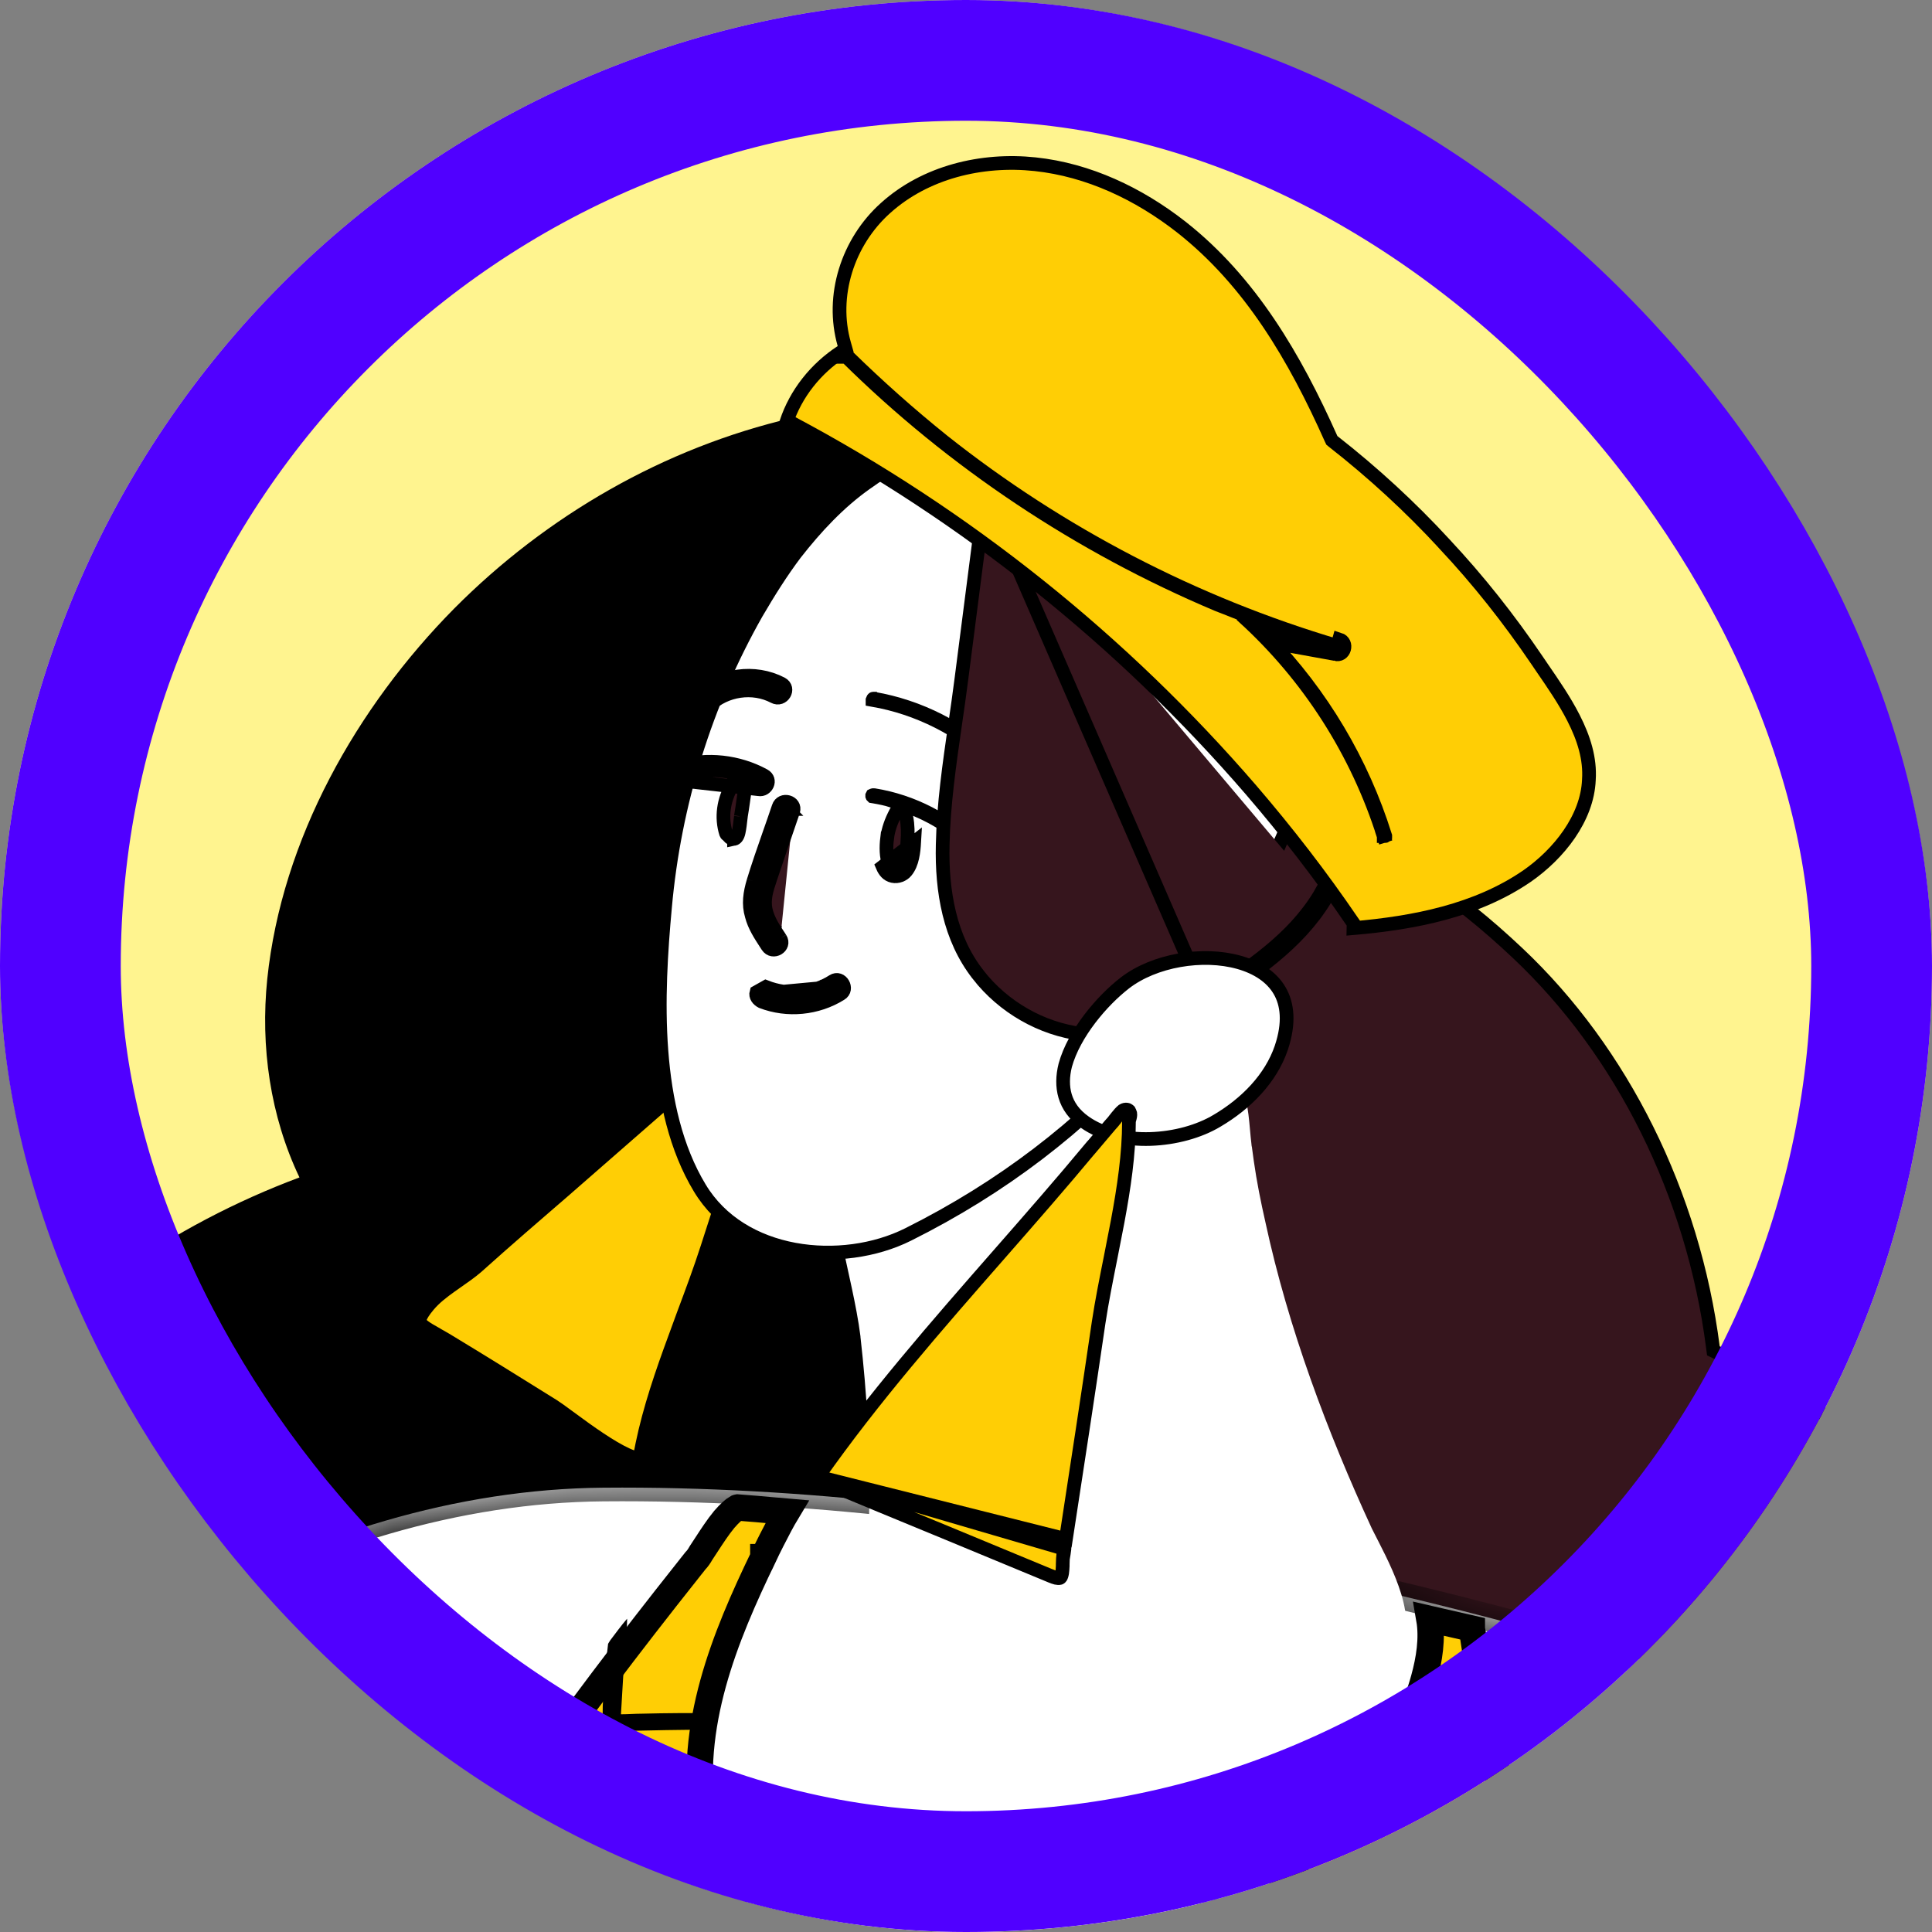 <svg width="32" height="32" viewBox="0 0 32 32" fill="none" xmlns="http://www.w3.org/2000/svg">
<rect x="0" y="0" width="32" height="32" fill="#808080" stroke="none"/>
<g clip-path="url(#clip0_3055_25654)">
<rect width="32" height="32" rx="16" fill="#FFF48F"/>
<path d="M36.496 32.477L36.496 32.477L36.496 32.479C36.497 32.482 36.497 32.483 36.497 32.484C36.497 32.484 36.497 32.484 36.496 32.485C36.495 32.486 36.492 32.487 36.49 32.488C36.49 32.488 36.489 32.488 36.489 32.488L36.376 32.446L36.342 32.562C36.295 32.723 36.239 32.881 36.165 33.028L36.165 33.028L36.164 33.031C35.588 34.285 34.443 35.206 33.167 35.691L33.167 35.691C31.767 36.225 30.198 36.303 28.71 36.13L28.709 36.13C26.004 35.823 23.431 34.633 21.375 32.838C19.235 30.967 17.746 28.443 17.074 25.678C16.382 22.816 16.536 19.732 17.535 16.957L17.535 16.957C18.027 15.569 18.778 14.176 20.147 13.558L20.147 13.558L20.148 13.558C20.737 13.287 21.387 13.204 22.017 13.371C22.601 13.528 23.116 13.898 23.409 14.429L23.441 14.487H23.492C23.494 14.489 23.497 14.49 23.5 14.492C24.091 14.864 24.635 15.312 25.143 15.792C26.866 17.418 28.045 19.773 28.371 22.313L28.379 22.374L28.434 22.401C29.298 22.823 30.115 23.332 30.884 23.918C32.267 24.974 33.459 26.262 34.42 27.712C35.304 29.047 35.967 30.517 36.39 32.053L36.405 32.108L36.455 32.128C36.455 32.128 36.455 32.129 36.455 32.129C36.446 32.15 36.434 32.182 36.434 32.217V32.231L36.438 32.245L36.467 32.361L36.496 32.477Z" fill="#36151D" stroke="black" stroke-width="0.227"/>
<path d="M16.615 12.883C16.576 12.197 16.537 11.509 16.47 10.822C16.412 10.213 16.325 9.594 16.111 9.013C15.753 8.016 14.95 7.107 13.846 6.981C13.653 6.962 13.459 6.962 13.265 7C13.246 6.942 13.198 6.904 13.12 6.923C11 7.416 9.054 8.539 7.525 10.077C5.908 11.713 4.669 13.899 4.427 16.212C4.311 17.335 4.476 18.486 4.96 19.502C2.859 20.286 0.913 21.621 -0.481 23.382C-1.207 24.311 -1.749 25.376 -1.865 26.556C-1.991 27.775 -1.691 29.024 -1.11 30.088C-0.51 31.201 0.381 32.13 1.397 32.894C1.31 32.933 1.271 33.059 1.378 33.107C3.769 34.21 6.412 33.01 8.628 32.043C10.632 31.172 12.675 30.127 14.088 28.414C15.724 26.44 16.063 23.837 16.344 21.37C16.663 18.564 16.76 15.719 16.615 12.883Z" fill="black"/>
<mask id="path-5-inside-1_3055_25654" fill="white">
<path fill-rule="evenodd" clip-rule="evenodd" d="M-14.566 14.722C-14.774 13.973 -15.301 13.393 -15.81 12.832L-15.921 12.709C-16.42 12.172 -16.918 11.633 -17.417 11.094L-17.418 11.093C-17.916 10.554 -18.414 10.014 -18.913 9.478C-19.899 8.411 -20.907 7.362 -21.914 6.314L-21.914 6.314L-21.914 6.314C-23.209 4.966 -24.504 3.618 -25.757 2.23C-25.955 2.012 -26.142 1.79 -26.328 1.567L-26.328 1.567C-26.514 1.345 -26.701 1.122 -26.899 0.904C-27.054 0.73 -27.267 0.575 -27.509 0.643C-27.712 0.701 -27.867 0.885 -27.925 1.088C-27.993 1.349 -27.896 1.62 -27.79 1.853C-27.696 2.047 -27.597 2.236 -27.497 2.428L-27.497 2.428C-27.462 2.494 -27.427 2.56 -27.393 2.627C-26.841 3.652 -26.212 4.639 -25.515 5.568C-25.118 6.091 -24.701 6.594 -24.266 7.078C-24.634 7.223 -24.992 7.378 -25.35 7.552L-25.443 7.596C-25.637 7.688 -25.835 7.782 -26.018 7.891C-26.192 7.987 -26.308 8.104 -26.328 8.316C-26.344 8.507 -26.326 8.711 -26.308 8.906C-26.305 8.939 -26.302 8.971 -26.299 9.003C-26.299 9.052 -26.289 9.1 -26.279 9.149C-26.305 9.203 -26.331 9.257 -26.357 9.312C-26.438 9.483 -26.521 9.657 -26.609 9.826C-26.625 9.861 -26.643 9.897 -26.662 9.933C-26.757 10.123 -26.857 10.322 -26.841 10.542C-26.827 10.75 -26.759 10.964 -26.693 11.171C-26.671 11.243 -26.648 11.314 -26.628 11.384C-26.584 11.524 -26.541 11.667 -26.497 11.809C-26.454 11.952 -26.41 12.095 -26.367 12.235C-26.192 12.787 -26.018 13.338 -25.805 13.88L-25.775 13.96C-25.625 14.358 -25.435 14.864 -24.982 14.954C-24.605 15.032 -24.295 14.838 -24.092 14.567C-23.927 14.722 -23.762 14.887 -23.608 15.051L-23.608 15.051C-23.598 15.061 -23.588 15.07 -23.588 15.08C-23.327 15.448 -23.066 15.816 -22.804 16.174L-22.804 16.174L-22.804 16.174C-22.62 16.493 -22.436 16.812 -22.214 17.112C-22.162 17.184 -22.105 17.252 -22.045 17.316C-23.003 21.555 -24.085 25.767 -25.292 29.953C-26.541 34.278 -27.916 38.574 -29.426 42.812C-30.19 44.961 -30.984 47.099 -31.817 49.228C-31.995 49.685 -32.181 50.142 -32.368 50.601L-32.368 50.601L-32.368 50.601C-33.016 52.187 -33.67 53.787 -33.985 55.469C-34.324 57.249 -34.188 59.098 -33.201 60.665C-32.301 62.097 -30.791 63.026 -29.067 62.833C-28.07 62.717 -27.141 62.3 -26.279 61.797C-25.803 61.518 -25.344 61.218 -24.893 60.903C-23.629 60.3 -22.478 59.502 -21.33 58.705C-21.212 58.623 -21.093 58.541 -20.975 58.459C-19.619 57.52 -18.254 56.581 -16.88 55.662C-15.444 54.701 -14.009 53.742 -12.574 52.783L-12.567 52.779C-11.129 51.818 -9.692 50.858 -8.254 49.895C-8.124 49.808 -7.996 49.721 -7.868 49.634L-7.867 49.634L-7.867 49.634C-7.739 49.547 -7.611 49.46 -7.48 49.373C-2.957 46.348 1.637 43.266 5.45 39.361C4.94 41.454 4.702 43.622 4.969 45.764C5.211 47.69 6.189 49.344 7.467 50.767C7.772 51.109 8.088 51.443 8.404 51.776C9.497 52.931 10.586 54.081 11.232 55.576C11.31 55.746 13.204 55.65 14.087 55.605C14.306 55.593 14.462 55.585 14.514 55.585H19.713H28.294C27.186 58.646 25.979 61.674 24.591 64.623C23.942 66.002 21.86 67.652 20.402 68.808C20.204 68.965 20.018 69.112 19.849 69.249C18.766 69.202 17.672 69.236 16.578 69.271C15.866 69.293 15.154 69.316 14.446 69.316C11.852 69.325 9.258 69.287 6.663 69.18C3.836 69.064 1.01 68.871 -1.807 68.6C-4.634 68.329 -7.461 67.98 -10.268 67.564H-10.287C-10.546 67.526 -10.813 67.497 -11.071 67.487L-11.071 67.487L-11.086 67.487C-11.157 67.482 -11.226 67.48 -11.294 67.477L-11.369 67.475L-11.403 67.473C-11.437 67.472 -11.472 67.47 -11.507 67.468C-11.507 67.468 -11.508 67.468 -11.509 67.468C-11.51 67.468 -11.511 67.468 -11.512 67.469C-11.814 67.457 -12.118 67.448 -12.417 67.448C-12.998 67.448 -13.579 67.478 -14.15 67.507C-14.179 67.507 -14.205 67.509 -14.232 67.511C-14.259 67.514 -14.285 67.516 -14.314 67.516C-14.634 67.555 -14.953 67.594 -15.273 67.642C-15.308 67.647 -15.344 67.653 -15.38 67.66C-15.423 67.667 -15.467 67.675 -15.515 67.681C-17.277 67.971 -19.009 68.474 -20.694 69.064H-20.703C-22.039 69.539 -23.385 70.022 -24.682 70.593C-25.776 71.067 -26.831 71.638 -27.77 72.374C-28.157 72.683 -28.748 73.225 -28.419 73.777C-28.235 74.087 -27.877 74.144 -27.538 74.125C-27.732 74.357 -27.819 74.677 -27.625 74.938C-27.441 75.199 -27.073 75.257 -26.773 75.228C-26.634 75.212 -26.49 75.168 -26.344 75.124C-26.144 75.062 -25.939 75 -25.737 75.006C-25.805 75.151 -25.824 75.315 -25.757 75.509C-25.523 76.144 -24.73 75.941 -24.231 75.813L-24.179 75.799C-23.433 75.615 -22.688 75.441 -21.943 75.286C-20.268 74.938 -18.583 74.696 -16.889 74.483C-16.057 74.377 -15.215 74.29 -14.372 74.203C-14.237 74.19 -14.101 74.178 -13.966 74.166C-13.695 74.142 -13.424 74.119 -13.153 74.087C-12.958 74.059 -12.762 74.034 -12.567 74.017C-9.126 74.701 -5.684 75.385 -2.243 76.06L8.27 78.141C11.774 78.837 15.279 79.534 18.783 80.221L19.155 80.296C19.891 80.445 20.621 80.593 21.358 80.734C21.677 80.791 22 80.843 22.324 80.875C23.079 81.061 23.898 81.017 24.65 80.802C26.189 80.366 27.341 79.234 28.193 77.918C28.995 76.679 29.591 75.32 30.183 73.971L30.183 73.971L30.293 73.719C30.952 72.209 31.619 70.7 32.307 69.19L36.615 59.756L36.647 59.684L36.703 59.559C36.738 59.483 36.773 59.407 36.808 59.33L36.893 59.145C36.93 59.064 36.966 58.984 37.002 58.904C38.667 55.266 40.245 51.599 41.61 47.844C42.287 45.909 42.81 43.877 42.655 41.845C42.655 41.816 42.655 41.797 42.646 41.767C42.483 39.926 41.771 38.195 40.828 36.62C40.83 36.613 40.833 36.607 40.835 36.6C40.744 36.461 40.655 36.325 40.568 36.19C40.443 35.998 40.322 35.811 40.197 35.623C39.816 35.056 39.401 34.512 38.956 33.996C38.772 33.778 38.582 33.565 38.386 33.359C37.999 32.952 37.583 32.556 37.157 32.188C37.112 32.15 37.044 32.084 36.961 32.005L36.961 32.005L36.961 32.005C36.646 31.704 36.122 31.205 35.908 31.22C35.905 31.224 35.901 31.227 35.898 31.23C35.144 30.699 34.343 30.226 33.517 29.817C32.626 29.372 31.697 29.014 30.768 28.676C28.115 27.718 25.424 26.944 22.675 26.305C22.588 26.285 22.502 26.265 22.415 26.245C21.574 26.053 20.739 25.861 19.896 25.686C16.663 25.037 13.304 24.612 9.993 24.641C7.554 24.66 5.134 25.424 2.994 26.615C2.888 26.682 2.782 26.751 2.676 26.82C0.922 27.842 -0.701 29.185 -2.252 30.469L-2.252 30.469L-2.252 30.469L-2.252 30.469C-2.447 30.63 -2.641 30.791 -2.833 30.949C-4.168 32.051 -5.478 33.185 -6.788 34.32C-7.825 35.218 -8.862 36.116 -9.91 36.997C-13.16 39.723 -16.471 42.407 -19.94 44.864L-19.89 44.641C-19.377 42.338 -18.903 40.035 -18.438 37.723C-17.974 35.41 -17.538 33.097 -17.112 30.785C-16.686 28.453 -16.27 26.121 -15.863 23.789C-15.457 21.467 -15.06 19.146 -14.663 16.824L-14.663 16.824L-14.663 16.823L-14.663 16.822L-14.518 15.961C-14.515 15.949 -14.514 15.938 -14.514 15.927C-14.441 15.526 -14.455 15.118 -14.566 14.722Z"/>
</mask>
<path fill-rule="evenodd" clip-rule="evenodd" d="M-14.566 14.722C-14.774 13.973 -15.301 13.393 -15.81 12.832L-15.921 12.709C-16.42 12.172 -16.918 11.633 -17.417 11.094L-17.418 11.093C-17.916 10.554 -18.414 10.014 -18.913 9.478C-19.899 8.411 -20.907 7.362 -21.914 6.314L-21.914 6.314L-21.914 6.314C-23.209 4.966 -24.504 3.618 -25.757 2.23C-25.955 2.012 -26.142 1.79 -26.328 1.567L-26.328 1.567C-26.514 1.345 -26.701 1.122 -26.899 0.904C-27.054 0.73 -27.267 0.575 -27.509 0.643C-27.712 0.701 -27.867 0.885 -27.925 1.088C-27.993 1.349 -27.896 1.62 -27.79 1.853C-27.696 2.047 -27.597 2.236 -27.497 2.428L-27.497 2.428C-27.462 2.494 -27.427 2.56 -27.393 2.627C-26.841 3.652 -26.212 4.639 -25.515 5.568C-25.118 6.091 -24.701 6.594 -24.266 7.078C-24.634 7.223 -24.992 7.378 -25.35 7.552L-25.443 7.596C-25.637 7.688 -25.835 7.782 -26.018 7.891C-26.192 7.987 -26.308 8.104 -26.328 8.316C-26.344 8.507 -26.326 8.711 -26.308 8.906C-26.305 8.939 -26.302 8.971 -26.299 9.003C-26.299 9.052 -26.289 9.1 -26.279 9.149C-26.305 9.203 -26.331 9.257 -26.357 9.312C-26.438 9.483 -26.521 9.657 -26.609 9.826C-26.625 9.861 -26.643 9.897 -26.662 9.933C-26.757 10.123 -26.857 10.322 -26.841 10.542C-26.827 10.75 -26.759 10.964 -26.693 11.171C-26.671 11.243 -26.648 11.314 -26.628 11.384C-26.584 11.524 -26.541 11.667 -26.497 11.809C-26.454 11.952 -26.41 12.095 -26.367 12.235C-26.192 12.787 -26.018 13.338 -25.805 13.88L-25.775 13.96C-25.625 14.358 -25.435 14.864 -24.982 14.954C-24.605 15.032 -24.295 14.838 -24.092 14.567C-23.927 14.722 -23.762 14.887 -23.608 15.051L-23.608 15.051C-23.598 15.061 -23.588 15.07 -23.588 15.08C-23.327 15.448 -23.066 15.816 -22.804 16.174L-22.804 16.174L-22.804 16.174C-22.62 16.493 -22.436 16.812 -22.214 17.112C-22.162 17.184 -22.105 17.252 -22.045 17.316C-23.003 21.555 -24.085 25.767 -25.292 29.953C-26.541 34.278 -27.916 38.574 -29.426 42.812C-30.19 44.961 -30.984 47.099 -31.817 49.228C-31.995 49.685 -32.181 50.142 -32.368 50.601L-32.368 50.601L-32.368 50.601C-33.016 52.187 -33.67 53.787 -33.985 55.469C-34.324 57.249 -34.188 59.098 -33.201 60.665C-32.301 62.097 -30.791 63.026 -29.067 62.833C-28.07 62.717 -27.141 62.3 -26.279 61.797C-25.803 61.518 -25.344 61.218 -24.893 60.903C-23.629 60.3 -22.478 59.502 -21.33 58.705C-21.212 58.623 -21.093 58.541 -20.975 58.459C-19.619 57.52 -18.254 56.581 -16.88 55.662C-15.444 54.701 -14.009 53.742 -12.574 52.783L-12.567 52.779C-11.129 51.818 -9.692 50.858 -8.254 49.895C-8.124 49.808 -7.996 49.721 -7.868 49.634L-7.867 49.634L-7.867 49.634C-7.739 49.547 -7.611 49.46 -7.48 49.373C-2.957 46.348 1.637 43.266 5.45 39.361C4.94 41.454 4.702 43.622 4.969 45.764C5.211 47.69 6.189 49.344 7.467 50.767C7.772 51.109 8.088 51.443 8.404 51.776C9.497 52.931 10.586 54.081 11.232 55.576C11.31 55.746 13.204 55.65 14.087 55.605C14.306 55.593 14.462 55.585 14.514 55.585H19.713H28.294C27.186 58.646 25.979 61.674 24.591 64.623C23.942 66.002 21.86 67.652 20.402 68.808C20.204 68.965 20.018 69.112 19.849 69.249C18.766 69.202 17.672 69.236 16.578 69.271C15.866 69.293 15.154 69.316 14.446 69.316C11.852 69.325 9.258 69.287 6.663 69.18C3.836 69.064 1.01 68.871 -1.807 68.6C-4.634 68.329 -7.461 67.98 -10.268 67.564H-10.287C-10.546 67.526 -10.813 67.497 -11.071 67.487L-11.071 67.487L-11.086 67.487C-11.157 67.482 -11.226 67.48 -11.294 67.477L-11.369 67.475L-11.403 67.473C-11.437 67.472 -11.472 67.47 -11.507 67.468C-11.507 67.468 -11.508 67.468 -11.509 67.468C-11.51 67.468 -11.511 67.468 -11.512 67.469C-11.814 67.457 -12.118 67.448 -12.417 67.448C-12.998 67.448 -13.579 67.478 -14.15 67.507C-14.179 67.507 -14.205 67.509 -14.232 67.511C-14.259 67.514 -14.285 67.516 -14.314 67.516C-14.634 67.555 -14.953 67.594 -15.273 67.642C-15.308 67.647 -15.344 67.653 -15.38 67.66C-15.423 67.667 -15.467 67.675 -15.515 67.681C-17.277 67.971 -19.009 68.474 -20.694 69.064H-20.703C-22.039 69.539 -23.385 70.022 -24.682 70.593C-25.776 71.067 -26.831 71.638 -27.77 72.374C-28.157 72.683 -28.748 73.225 -28.419 73.777C-28.235 74.087 -27.877 74.144 -27.538 74.125C-27.732 74.357 -27.819 74.677 -27.625 74.938C-27.441 75.199 -27.073 75.257 -26.773 75.228C-26.634 75.212 -26.49 75.168 -26.344 75.124C-26.144 75.062 -25.939 75 -25.737 75.006C-25.805 75.151 -25.824 75.315 -25.757 75.509C-25.523 76.144 -24.73 75.941 -24.231 75.813L-24.179 75.799C-23.433 75.615 -22.688 75.441 -21.943 75.286C-20.268 74.938 -18.583 74.696 -16.889 74.483C-16.057 74.377 -15.215 74.29 -14.372 74.203C-14.237 74.19 -14.101 74.178 -13.966 74.166C-13.695 74.142 -13.424 74.119 -13.153 74.087C-12.958 74.059 -12.762 74.034 -12.567 74.017C-9.126 74.701 -5.684 75.385 -2.243 76.06L8.27 78.141C11.774 78.837 15.279 79.534 18.783 80.221L19.155 80.296C19.891 80.445 20.621 80.593 21.358 80.734C21.677 80.791 22 80.843 22.324 80.875C23.079 81.061 23.898 81.017 24.65 80.802C26.189 80.366 27.341 79.234 28.193 77.918C28.995 76.679 29.591 75.32 30.183 73.971L30.183 73.971L30.293 73.719C30.952 72.209 31.619 70.7 32.307 69.19L36.615 59.756L36.647 59.684L36.703 59.559C36.738 59.483 36.773 59.407 36.808 59.33L36.893 59.145C36.93 59.064 36.966 58.984 37.002 58.904C38.667 55.266 40.245 51.599 41.61 47.844C42.287 45.909 42.81 43.877 42.655 41.845C42.655 41.816 42.655 41.797 42.646 41.767C42.483 39.926 41.771 38.195 40.828 36.62C40.83 36.613 40.833 36.607 40.835 36.6C40.744 36.461 40.655 36.325 40.568 36.19C40.443 35.998 40.322 35.811 40.197 35.623C39.816 35.056 39.401 34.512 38.956 33.996C38.772 33.778 38.582 33.565 38.386 33.359C37.999 32.952 37.583 32.556 37.157 32.188C37.112 32.15 37.044 32.084 36.961 32.005L36.961 32.005L36.961 32.005C36.646 31.704 36.122 31.205 35.908 31.22C35.905 31.224 35.901 31.227 35.898 31.23C35.144 30.699 34.343 30.226 33.517 29.817C32.626 29.372 31.697 29.014 30.768 28.676C28.115 27.718 25.424 26.944 22.675 26.305C22.588 26.285 22.502 26.265 22.415 26.245C21.574 26.053 20.739 25.861 19.896 25.686C16.663 25.037 13.304 24.612 9.993 24.641C7.554 24.66 5.134 25.424 2.994 26.615C2.888 26.682 2.782 26.751 2.676 26.82C0.922 27.842 -0.701 29.185 -2.252 30.469L-2.252 30.469L-2.252 30.469L-2.252 30.469C-2.447 30.63 -2.641 30.791 -2.833 30.949C-4.168 32.051 -5.478 33.185 -6.788 34.32C-7.825 35.218 -8.862 36.116 -9.91 36.997C-13.16 39.723 -16.471 42.407 -19.94 44.864L-19.89 44.641C-19.377 42.338 -18.903 40.035 -18.438 37.723C-17.974 35.41 -17.538 33.097 -17.112 30.785C-16.686 28.453 -16.27 26.121 -15.863 23.789C-15.457 21.467 -15.06 19.146 -14.663 16.824L-14.663 16.824L-14.663 16.823L-14.663 16.822L-14.518 15.961C-14.515 15.949 -14.514 15.938 -14.514 15.927C-14.441 15.526 -14.455 15.118 -14.566 14.722Z" fill="white"/>
<path d="M-15.81 12.832L-15.978 12.984L-15.978 12.984L-15.81 12.832ZM-14.566 14.722L-14.784 14.783L-14.784 14.783L-14.566 14.722ZM-15.921 12.709L-15.754 12.557L-15.755 12.555L-15.921 12.709ZM-17.417 11.094L-17.583 11.247L-17.583 11.247L-17.417 11.094ZM-17.418 11.093L-17.251 10.939L-17.251 10.939L-17.418 11.093ZM-18.913 9.478L-19.079 9.631L-19.079 9.632L-18.913 9.478ZM-21.914 6.314L-22.078 6.47L-22.078 6.471L-21.914 6.314ZM-21.914 6.314L-22.084 6.464L-22.078 6.47L-21.914 6.314ZM-21.914 6.314L-21.745 6.163L-21.751 6.157L-21.914 6.314ZM-25.757 2.23L-25.588 2.078L-25.589 2.077L-25.757 2.23ZM-26.328 1.567L-26.154 1.422L-26.155 1.42L-26.328 1.567ZM-26.328 1.567L-26.502 1.713L-26.5 1.714L-26.328 1.567ZM-26.899 0.904L-27.068 1.055L-27.067 1.057L-26.899 0.904ZM-27.509 0.643L-27.57 0.425L-27.571 0.425L-27.509 0.643ZM-27.925 1.088L-28.143 1.026L-28.145 1.031L-27.925 1.088ZM-27.79 1.853L-27.996 1.947L-27.994 1.951L-27.79 1.853ZM-27.497 2.428L-27.294 2.327L-27.296 2.323L-27.497 2.428ZM-27.497 2.428L-27.699 2.529L-27.697 2.533L-27.497 2.428ZM-27.393 2.627L-27.594 2.731L-27.592 2.734L-27.393 2.627ZM-25.515 5.568L-25.696 5.704L-25.695 5.705L-25.515 5.568ZM-24.266 7.078L-24.183 7.289L-23.879 7.169L-24.098 6.926L-24.266 7.078ZM-25.35 7.552L-25.253 7.757L-25.251 7.756L-25.35 7.552ZM-25.443 7.596L-25.346 7.801L-25.346 7.801L-25.443 7.596ZM-26.018 7.891L-25.908 8.089L-25.903 8.086L-26.018 7.891ZM-26.328 8.316L-26.553 8.296L-26.554 8.297L-26.328 8.316ZM-26.308 8.906L-26.533 8.926V8.926L-26.308 8.906ZM-26.299 9.003H-26.072V8.994L-26.073 8.984L-26.299 9.003ZM-26.279 9.149L-26.075 9.246L-26.043 9.178L-26.057 9.104L-26.279 9.149ZM-26.357 9.312L-26.152 9.409L-26.152 9.409L-26.357 9.312ZM-26.609 9.826L-26.81 9.721L-26.813 9.728L-26.609 9.826ZM-26.662 9.933L-26.864 9.831L-26.864 9.831L-26.662 9.933ZM-26.841 10.542L-26.615 10.526L-26.615 10.525L-26.841 10.542ZM-26.693 11.171L-26.909 11.239L-26.693 11.171ZM-26.628 11.384L-26.846 11.446L-26.844 11.451L-26.628 11.384ZM-26.497 11.809L-26.714 11.876V11.876L-26.497 11.809ZM-26.367 12.235L-26.583 12.303L-26.583 12.303L-26.367 12.235ZM-25.805 13.88L-25.593 13.8L-25.594 13.797L-25.805 13.88ZM-25.775 13.96L-25.563 13.881L-25.563 13.88L-25.775 13.96ZM-24.982 14.954L-24.937 14.732L-24.938 14.732L-24.982 14.954ZM-24.092 14.567L-23.936 14.402L-24.121 14.229L-24.273 14.431L-24.092 14.567ZM-23.608 15.051L-23.773 15.207L-23.768 15.211L-23.608 15.051ZM-23.608 15.051L-23.768 15.211L-23.768 15.211L-23.608 15.051ZM-23.588 15.08H-23.815V15.152L-23.773 15.211L-23.588 15.08ZM-22.804 16.174L-22.61 16.057L-22.615 16.048L-22.621 16.04L-22.804 16.174ZM-22.804 16.174L-22.602 16.072L-22.605 16.064L-22.61 16.057L-22.804 16.174ZM-22.804 16.174L-23.007 16.275L-23 16.287L-22.804 16.174ZM-22.214 17.112L-22.03 16.98L-22.032 16.977L-22.214 17.112ZM-22.045 17.316L-21.824 17.366L-21.797 17.248L-21.88 17.16L-22.045 17.316ZM-25.292 29.953L-25.074 30.015L-25.074 30.015L-25.292 29.953ZM-29.426 42.812L-29.639 42.736L-29.639 42.736L-29.426 42.812ZM-31.817 49.228L-32.028 49.145L-32.028 49.146L-31.817 49.228ZM-32.368 50.601L-32.578 50.515L-32.58 50.52L-32.368 50.601ZM-32.368 50.601L-32.159 50.688L-32.157 50.682L-32.368 50.601ZM-32.368 50.601L-32.578 50.514L-32.578 50.515L-32.368 50.601ZM-33.985 55.469L-33.763 55.511L-33.763 55.511L-33.985 55.469ZM-33.201 60.665L-33.009 60.545L-33.009 60.544L-33.201 60.665ZM-29.067 62.833L-29.042 63.058L-29.041 63.058L-29.067 62.833ZM-26.279 61.797L-26.165 61.993L-26.165 61.993L-26.279 61.797ZM-24.893 60.903L-24.991 60.698L-25.008 60.706L-25.023 60.717L-24.893 60.903ZM-21.33 58.705L-21.459 58.519H-21.459L-21.33 58.705ZM-20.975 58.459L-20.846 58.645L-20.846 58.645L-20.975 58.459ZM-16.88 55.662L-16.754 55.851L-16.754 55.851L-16.88 55.662ZM-12.574 52.783L-12.448 52.971L-12.448 52.971L-12.574 52.783ZM-12.567 52.779L-12.693 52.59L-12.693 52.59L-12.567 52.779ZM-8.254 49.895L-8.38 49.707L-8.381 49.707L-8.254 49.895ZM-7.868 49.634L-7.74 49.822L-7.74 49.822L-7.868 49.634ZM-7.867 49.634L-7.994 49.446L-7.994 49.446L-7.867 49.634ZM-7.48 49.373L-7.354 49.561L-7.354 49.561L-7.48 49.373ZM5.45 39.361L5.67 39.414L5.866 38.611L5.288 39.202L5.45 39.361ZM4.969 45.764L4.744 45.792L4.744 45.792L4.969 45.764ZM7.467 50.767L7.636 50.616L7.635 50.615L7.467 50.767ZM8.404 51.776L8.568 51.62H8.568L8.404 51.776ZM11.232 55.576L11.024 55.666L11.026 55.669L11.232 55.576ZM14.087 55.605L14.075 55.378L14.087 55.605ZM28.294 55.585L28.507 55.663L28.617 55.359H28.294V55.585ZM24.591 64.623L24.386 64.526L24.386 64.526L24.591 64.623ZM20.402 68.808L20.261 68.63L20.402 68.808ZM19.849 69.249L19.839 69.475L19.924 69.479L19.991 69.425L19.849 69.249ZM16.578 69.271L16.571 69.044L16.578 69.271ZM14.446 69.316V69.089L14.445 69.089L14.446 69.316ZM6.663 69.18L6.654 69.407H6.654L6.663 69.18ZM-1.807 68.6L-1.786 68.374L-1.786 68.374L-1.807 68.6ZM-10.268 67.564L-10.235 67.34L-10.251 67.338H-10.268V67.564ZM-10.287 67.564L-10.321 67.788L-10.304 67.791H-10.287V67.564ZM-11.071 67.487L-11.255 67.62L-11.191 67.709L-11.08 67.714L-11.071 67.487ZM-11.071 67.487L-10.887 67.355L-10.952 67.266L-11.062 67.261L-11.071 67.487ZM-11.086 67.487L-11.101 67.713L-11.096 67.713L-11.086 67.487ZM-11.294 67.477L-11.302 67.704L-11.302 67.704L-11.294 67.477ZM-11.369 67.475L-11.378 67.701L-11.377 67.701L-11.369 67.475ZM-11.403 67.473L-11.413 67.7L-11.412 67.7L-11.403 67.473ZM-11.507 67.468L-11.492 67.242L-11.5 67.241H-11.507V67.468ZM-11.509 67.468L-11.555 67.246L-11.556 67.246L-11.509 67.468ZM-11.512 67.469L-11.521 67.695L-11.461 67.698L-11.408 67.67L-11.512 67.469ZM-14.15 67.507V67.734L-14.138 67.733L-14.15 67.507ZM-14.232 67.511L-14.212 67.737L-14.211 67.737L-14.232 67.511ZM-14.314 67.516V67.29H-14.328L-14.342 67.291L-14.314 67.516ZM-15.273 67.642L-15.245 67.867L-15.239 67.866L-15.273 67.642ZM-15.38 67.66L-15.339 67.882L-15.339 67.882L-15.38 67.66ZM-15.515 67.681L-15.54 67.455L-15.552 67.457L-15.515 67.681ZM-20.694 69.064V69.291H-20.655L-20.619 69.278L-20.694 69.064ZM-20.703 69.064V68.838H-20.742L-20.779 68.851L-20.703 69.064ZM-24.682 70.593L-24.592 70.801L-24.591 70.801L-24.682 70.593ZM-27.77 72.374L-27.91 72.195L-27.912 72.197L-27.77 72.374ZM-28.419 73.777L-28.224 73.661L-28.224 73.661L-28.419 73.777ZM-27.538 74.125L-27.364 74.27L-27.029 73.869L-27.551 73.899L-27.538 74.125ZM-27.625 74.938L-27.44 74.808L-27.443 74.803L-27.625 74.938ZM-26.773 75.228L-26.751 75.454L-26.747 75.453L-26.773 75.228ZM-26.344 75.124L-26.278 75.34H-26.278L-26.344 75.124ZM-25.737 75.006L-25.532 75.102L-25.386 74.789L-25.731 74.779L-25.737 75.006ZM-25.757 75.509L-25.971 75.584L-25.969 75.587L-25.757 75.509ZM-24.231 75.813L-24.287 75.593L-24.287 75.593L-24.231 75.813ZM-24.179 75.799L-24.233 75.579L-24.235 75.58L-24.179 75.799ZM-21.943 75.286L-21.896 75.508L-21.896 75.508L-21.943 75.286ZM-16.889 74.483L-16.861 74.708L-16.861 74.708L-16.889 74.483ZM-14.372 74.203L-14.394 73.977L-14.396 73.977L-14.372 74.203ZM-13.966 74.166L-13.986 73.94H-13.986L-13.966 74.166ZM-13.153 74.087L-13.126 74.311L-13.121 74.311L-13.153 74.087ZM-12.567 74.017L-12.523 73.795L-12.555 73.789L-12.587 73.791L-12.567 74.017ZM-2.243 76.06L-2.199 75.838L-2.199 75.838L-2.243 76.06ZM8.27 78.141L8.314 77.918L8.314 77.918L8.27 78.141ZM18.783 80.221L18.828 79.999L18.827 79.999L18.783 80.221ZM19.155 80.296L19.2 80.074H19.2L19.155 80.296ZM21.358 80.734L21.316 80.956L21.318 80.957L21.358 80.734ZM22.324 80.875L22.378 80.655L22.363 80.652L22.347 80.65L22.324 80.875ZM24.65 80.802L24.588 80.584L24.587 80.584L24.65 80.802ZM28.193 77.918L28.002 77.795L28.193 77.918ZM30.183 73.971L29.98 73.869L29.975 73.88L30.183 73.971ZM30.183 73.971L30.386 74.072L30.39 74.062L30.183 73.971ZM30.293 73.719L30.501 73.81L30.501 73.809L30.293 73.719ZM32.307 69.19L32.101 69.096L32.101 69.096L32.307 69.19ZM36.615 59.756L36.821 59.85L36.821 59.849L36.615 59.756ZM36.647 59.684L36.441 59.59L36.44 59.591L36.647 59.684ZM36.703 59.559L36.497 59.466L36.497 59.466L36.703 59.559ZM36.808 59.33L37.014 59.424L37.014 59.424L36.808 59.33ZM36.893 59.145L37.099 59.239L37.099 59.239L36.893 59.145ZM37.002 58.904L36.796 58.81L36.795 58.811L37.002 58.904ZM41.61 47.844L41.823 47.922L41.824 47.919L41.61 47.844ZM42.655 41.845H42.429V41.853L42.429 41.862L42.655 41.845ZM42.646 41.767L42.42 41.787L42.422 41.814L42.431 41.839L42.646 41.767ZM40.828 36.62L40.618 36.533L40.575 36.638L40.633 36.736L40.828 36.62ZM40.835 36.6L41.045 36.687L41.091 36.576L41.025 36.476L40.835 36.6ZM40.568 36.19L40.758 36.067L40.568 36.19ZM40.197 35.623L40.385 35.498L40.385 35.497L40.197 35.623ZM38.956 33.996L38.783 34.142L38.784 34.144L38.956 33.996ZM38.386 33.359L38.551 33.203L38.55 33.202L38.386 33.359ZM37.157 32.188L37.009 32.359L37.009 32.359L37.157 32.188ZM36.961 32.005L37.117 31.841L37.115 31.839L36.961 32.005ZM36.961 32.005L37.114 31.838L37.106 31.831L37.097 31.824L36.961 32.005ZM36.961 32.005L36.804 32.169L36.814 32.178L36.825 32.186L36.961 32.005ZM35.908 31.22L35.892 30.994L35.809 31L35.75 31.058L35.908 31.22ZM35.898 31.23L35.768 31.415L35.924 31.525L36.059 31.39L35.898 31.23ZM33.517 29.817L33.416 30.02L33.417 30.021L33.517 29.817ZM30.768 28.676L30.845 28.463L30.845 28.463L30.768 28.676ZM22.675 26.305L22.726 26.084L22.725 26.084L22.675 26.305ZM22.415 26.245L22.466 26.025L22.415 26.245ZM19.896 25.686L19.943 25.464L19.941 25.463L19.896 25.686ZM9.993 24.641L9.995 24.867L9.995 24.867L9.993 24.641ZM2.994 26.615L2.884 26.416L2.873 26.424L2.994 26.615ZM2.676 26.82L2.79 27.015L2.8 27.01L2.676 26.82ZM-2.252 30.469L-2.11 30.646L-2.107 30.643L-2.252 30.469ZM-2.252 30.469L-2.394 30.292L-2.396 30.294L-2.252 30.469ZM-2.252 30.469L-2.396 30.294L-2.396 30.294L-2.252 30.469ZM-2.252 30.469L-2.396 30.294L-2.397 30.294L-2.252 30.469ZM-2.833 30.949L-2.977 30.774L-2.978 30.774L-2.833 30.949ZM-6.788 34.32L-6.936 34.148L-6.788 34.32ZM-9.91 36.997L-9.764 37.17L-9.764 37.17L-9.91 36.997ZM-19.94 44.864L-20.161 44.815L-20.289 45.389L-19.809 45.049L-19.94 44.864ZM-19.89 44.641L-20.111 44.592L-20.111 44.592L-19.89 44.641ZM-17.112 30.785L-16.889 30.826L-16.889 30.826L-17.112 30.785ZM-15.863 23.789L-16.087 23.75L-16.087 23.75L-15.863 23.789ZM-14.663 16.824L-14.44 16.862L-14.44 16.862L-14.663 16.824ZM-14.663 16.823L-14.886 16.785L-14.886 16.785L-14.663 16.823ZM-14.663 16.822L-14.44 16.86L-14.44 16.86L-14.663 16.822ZM-14.518 15.961L-14.739 15.913L-14.741 15.923L-14.518 15.961ZM-14.514 15.927L-14.737 15.886L-14.741 15.909L-14.741 15.932L-14.514 15.927ZM-15.978 12.984C-15.461 13.553 -14.975 14.095 -14.784 14.783L-14.348 14.662C-14.572 13.852 -15.14 13.233 -15.643 12.68L-15.978 12.984ZM-16.089 12.862L-15.978 12.984L-15.643 12.68L-15.754 12.557L-16.089 12.862ZM-17.583 11.247C-17.085 11.787 -16.586 12.326 -16.087 12.864L-15.755 12.555C-16.254 12.018 -16.752 11.479 -17.251 10.94L-17.583 11.247ZM-17.584 11.247L-17.583 11.247L-17.25 10.94L-17.251 10.939L-17.584 11.247ZM-19.079 9.632C-18.581 10.168 -18.082 10.707 -17.584 11.247L-17.251 10.939C-17.75 10.4 -18.248 9.86 -18.747 9.323L-19.079 9.632ZM-22.078 6.471C-21.07 7.519 -20.064 8.566 -19.079 9.631L-18.746 9.324C-19.735 8.255 -20.744 7.205 -21.751 6.157L-22.078 6.471ZM-22.078 6.47L-22.078 6.47L-21.75 6.157L-21.75 6.157L-22.078 6.47ZM-22.084 6.464L-22.084 6.464L-21.745 6.163L-21.745 6.163L-22.084 6.464ZM-25.925 2.382C-24.67 3.773 -23.372 5.123 -22.078 6.471L-21.751 6.157C-23.046 4.808 -24.339 3.463 -25.588 2.078L-25.925 2.382ZM-26.502 1.713C-26.316 1.935 -26.126 2.161 -25.924 2.383L-25.589 2.077C-25.784 1.864 -25.967 1.645 -26.154 1.422L-26.502 1.713ZM-26.5 1.714L-26.5 1.714L-26.155 1.42L-26.155 1.42L-26.5 1.714ZM-27.067 1.057C-26.872 1.271 -26.688 1.49 -26.502 1.713L-26.154 1.422C-26.34 1.2 -26.529 0.974 -26.732 0.752L-27.067 1.057ZM-27.448 0.861C-27.342 0.832 -27.215 0.89 -27.068 1.055L-26.73 0.754C-26.893 0.57 -27.191 0.319 -27.57 0.425L-27.448 0.861ZM-27.707 1.15C-27.666 1.006 -27.559 0.893 -27.447 0.861L-27.571 0.425C-27.865 0.509 -28.068 0.764 -28.143 1.026L-27.707 1.15ZM-27.584 1.758C-27.689 1.528 -27.752 1.322 -27.706 1.145L-28.145 1.031C-28.234 1.376 -28.103 1.713 -27.996 1.947L-27.584 1.758ZM-27.296 2.323C-27.396 2.131 -27.494 1.945 -27.585 1.754L-27.994 1.951C-27.898 2.149 -27.797 2.342 -27.697 2.533L-27.296 2.323ZM-27.294 2.327L-27.294 2.327L-27.699 2.529L-27.699 2.529L-27.294 2.327ZM-27.192 2.522C-27.227 2.455 -27.261 2.389 -27.296 2.323L-27.697 2.533C-27.663 2.599 -27.628 2.665 -27.594 2.731L-27.192 2.522ZM-25.334 5.432C-26.023 4.513 -26.647 3.535 -27.193 2.519L-27.592 2.734C-27.035 3.77 -26.4 4.766 -25.696 5.704L-25.334 5.432ZM-24.098 6.926C-24.529 6.447 -24.941 5.949 -25.334 5.431L-25.695 5.705C-25.294 6.233 -24.874 6.741 -24.434 7.229L-24.098 6.926ZM-25.251 7.756C-24.899 7.584 -24.546 7.432 -24.183 7.289L-24.349 6.867C-24.721 7.014 -25.085 7.171 -25.449 7.348L-25.251 7.756ZM-25.346 7.801L-25.253 7.757L-25.448 7.347L-25.541 7.392L-25.346 7.801ZM-25.903 8.086C-25.73 7.983 -25.541 7.894 -25.346 7.801L-25.541 7.392C-25.732 7.483 -25.94 7.581 -26.133 7.696L-25.903 8.086ZM-26.102 8.337C-26.096 8.271 -26.077 8.231 -26.053 8.2C-26.026 8.165 -25.982 8.13 -25.908 8.089L-26.128 7.693C-26.229 7.748 -26.33 7.819 -26.409 7.92C-26.491 8.025 -26.54 8.149 -26.553 8.296L-26.102 8.337ZM-26.082 8.885C-26.1 8.686 -26.117 8.502 -26.102 8.336L-26.554 8.297C-26.572 8.511 -26.551 8.736 -26.533 8.926L-26.082 8.885ZM-26.073 8.984C-26.076 8.951 -26.079 8.918 -26.082 8.885L-26.533 8.926C-26.53 8.959 -26.527 8.991 -26.524 9.023L-26.073 8.984ZM-26.057 9.104C-26.068 9.052 -26.072 9.025 -26.072 9.003H-26.525C-26.525 9.078 -26.511 9.149 -26.502 9.193L-26.057 9.104ZM-26.152 9.409C-26.126 9.354 -26.101 9.3 -26.075 9.246L-26.484 9.051C-26.51 9.105 -26.536 9.16 -26.562 9.215L-26.152 9.409ZM-26.408 9.931C-26.317 9.758 -26.233 9.58 -26.152 9.409L-26.562 9.215C-26.643 9.387 -26.724 9.557 -26.809 9.721L-26.408 9.931ZM-26.459 10.035C-26.441 9.999 -26.422 9.961 -26.404 9.924L-26.813 9.728C-26.829 9.761 -26.846 9.795 -26.864 9.831L-26.459 10.035ZM-26.615 10.525C-26.626 10.379 -26.56 10.236 -26.459 10.035L-26.864 9.831C-26.954 10.01 -27.089 10.266 -27.067 10.559L-26.615 10.525ZM-26.477 11.102C-26.545 10.89 -26.603 10.703 -26.615 10.526L-27.067 10.557C-27.05 10.798 -26.973 11.038 -26.909 11.239L-26.477 11.102ZM-26.41 11.322C-26.431 11.248 -26.455 11.174 -26.477 11.102L-26.909 11.239C-26.886 11.312 -26.865 11.38 -26.846 11.446L-26.41 11.322ZM-26.281 11.743C-26.324 11.601 -26.368 11.457 -26.412 11.317L-26.844 11.451C-26.801 11.591 -26.758 11.733 -26.714 11.876L-26.281 11.743ZM-26.15 12.168C-26.194 12.028 -26.237 11.886 -26.281 11.743L-26.714 11.876C-26.67 12.018 -26.627 12.162 -26.583 12.303L-26.15 12.168ZM-25.594 13.797C-25.804 13.264 -25.976 12.72 -26.151 12.167L-26.583 12.303C-26.409 12.854 -26.232 13.413 -26.016 13.963L-25.594 13.797ZM-25.563 13.88L-25.593 13.8L-26.017 13.96L-25.987 14.04L-25.563 13.88ZM-24.938 14.732C-25.083 14.703 -25.198 14.607 -25.303 14.448C-25.41 14.286 -25.486 14.084 -25.563 13.881L-25.987 14.04C-25.914 14.234 -25.821 14.485 -25.682 14.697C-25.541 14.912 -25.335 15.115 -25.027 15.177L-24.938 14.732ZM-24.273 14.431C-24.444 14.659 -24.674 14.786 -24.937 14.732L-25.028 15.176C-24.536 15.277 -24.146 15.017 -23.91 14.703L-24.273 14.431ZM-23.443 14.896C-23.601 14.728 -23.768 14.56 -23.936 14.402L-24.247 14.732C-24.086 14.884 -23.924 15.045 -23.773 15.206L-23.443 14.896ZM-23.447 14.891L-23.447 14.891L-23.768 15.211L-23.768 15.211L-23.447 14.891ZM-23.362 15.08C-23.362 15.001 -23.4 14.947 -23.413 14.93C-23.428 14.909 -23.446 14.893 -23.447 14.891L-23.768 15.211C-23.76 15.219 -23.768 15.212 -23.776 15.202C-23.78 15.195 -23.789 15.182 -23.797 15.164C-23.806 15.145 -23.815 15.116 -23.815 15.08H-23.362ZM-22.621 16.04C-22.881 15.683 -23.142 15.317 -23.404 14.949L-23.773 15.211C-23.512 15.579 -23.25 15.948 -22.987 16.307L-22.621 16.04ZM-22.61 16.057L-22.61 16.057L-22.998 16.29L-22.998 16.29L-22.61 16.057ZM-22.602 16.072L-22.602 16.072L-23.007 16.275L-23.007 16.275L-22.602 16.072ZM-22.032 16.977C-22.245 16.689 -22.423 16.382 -22.608 16.061L-23 16.287C-22.818 16.604 -22.627 16.935 -22.396 17.247L-22.032 16.977ZM-21.88 17.16C-21.934 17.103 -21.984 17.043 -22.03 16.98L-22.398 17.245C-22.34 17.325 -22.277 17.4 -22.21 17.471L-21.88 17.16ZM-25.074 30.015C-23.866 25.826 -22.783 21.609 -21.824 17.366L-22.266 17.266C-23.223 21.501 -24.304 25.709 -25.51 29.89L-25.074 30.015ZM-29.212 42.889C-27.7 38.646 -26.324 34.345 -25.074 30.015L-25.51 29.89C-26.757 34.211 -28.131 38.503 -29.639 42.736L-29.212 42.889ZM-31.606 49.31C-30.772 47.179 -29.978 45.038 -29.212 42.888L-29.639 42.736C-30.403 44.883 -31.196 47.019 -32.028 49.145L-31.606 49.31ZM-32.159 50.686C-31.972 50.228 -31.784 49.77 -31.605 49.31L-32.028 49.146C-32.205 49.601 -32.391 50.056 -32.578 50.515L-32.159 50.686ZM-32.157 50.682L-32.157 50.682L-32.58 50.52L-32.58 50.52L-32.157 50.682ZM-32.159 50.688L-32.159 50.688L-32.578 50.514L-32.578 50.514L-32.159 50.688ZM-33.763 55.511C-33.452 53.855 -32.808 52.277 -32.159 50.687L-32.578 50.515C-33.224 52.098 -33.888 53.719 -34.208 55.427L-33.763 55.511ZM-33.009 60.544C-33.957 59.04 -34.094 57.255 -33.763 55.511L-34.208 55.427C-34.554 57.244 -34.42 59.155 -33.393 60.786L-33.009 60.544ZM-29.093 62.608C-30.712 62.789 -32.145 61.92 -33.009 60.545L-33.393 60.786C-32.457 62.275 -30.87 63.263 -29.042 63.058L-29.093 62.608ZM-26.394 61.602C-27.243 62.098 -28.141 62.497 -29.094 62.608L-29.041 63.058C-28 62.936 -27.039 62.503 -26.165 61.993L-26.394 61.602ZM-25.023 60.717C-25.47 61.03 -25.924 61.326 -26.394 61.602L-26.165 61.993C-25.683 61.71 -25.218 61.407 -24.763 61.089L-25.023 60.717ZM-21.459 58.519C-22.609 59.317 -23.745 60.105 -24.991 60.698L-24.796 61.107C-23.512 60.496 -22.346 59.686 -21.201 58.891L-21.459 58.519ZM-21.104 58.272C-21.222 58.355 -21.341 58.437 -21.459 58.519L-21.201 58.891C-21.082 58.809 -20.964 58.727 -20.846 58.645L-21.104 58.272ZM-17.006 55.474C-18.382 56.394 -19.748 57.334 -21.104 58.273L-20.846 58.645C-19.491 57.707 -18.127 56.769 -16.754 55.851L-17.006 55.474ZM-12.7 52.595C-14.135 53.554 -15.57 54.513 -17.006 55.474L-16.754 55.851C-15.318 54.889 -13.883 53.93 -12.448 52.971L-12.7 52.595ZM-12.693 52.59L-12.7 52.595L-12.448 52.971L-12.441 52.967L-12.693 52.59ZM-8.381 49.707C-9.818 50.67 -11.255 51.63 -12.693 52.59L-12.441 52.967C-11.004 52.007 -9.566 51.046 -8.128 50.084L-8.381 49.707ZM-7.995 49.447C-8.123 49.534 -8.25 49.62 -8.38 49.707L-8.129 50.084C-7.997 49.996 -7.868 49.909 -7.74 49.822L-7.995 49.447ZM-7.995 49.447L-7.995 49.447L-7.74 49.822L-7.74 49.821L-7.995 49.447ZM-7.994 49.446L-7.995 49.447L-7.74 49.821L-7.74 49.821L-7.994 49.446ZM-7.606 49.184C-7.737 49.272 -7.866 49.359 -7.994 49.446L-7.74 49.821C-7.611 49.734 -7.484 49.648 -7.354 49.561L-7.606 49.184ZM5.288 39.202C1.494 43.088 -3.08 46.157 -7.606 49.184L-7.354 49.561C-2.835 46.538 1.78 43.444 5.612 39.519L5.288 39.202ZM5.23 39.307C4.716 41.419 4.473 43.615 4.744 45.792L5.194 45.736C4.931 43.628 5.165 41.489 5.67 39.414L5.23 39.307ZM4.744 45.792C4.994 47.779 6.002 49.475 7.298 50.918L7.635 50.615C6.376 49.214 5.428 47.6 5.194 45.736L4.744 45.792ZM7.298 50.917C7.606 51.263 7.924 51.599 8.239 51.931L8.568 51.62C8.252 51.286 7.939 50.955 7.636 50.616L7.298 50.917ZM8.239 51.931C9.337 53.091 10.397 54.214 11.024 55.666L11.441 55.486C10.776 53.949 9.657 52.77 8.568 51.62L8.239 51.931ZM11.026 55.669C11.065 55.756 11.139 55.795 11.171 55.81C11.211 55.828 11.254 55.84 11.292 55.849C11.369 55.866 11.466 55.877 11.571 55.885C11.783 55.9 12.063 55.902 12.361 55.898C12.959 55.889 13.658 55.853 14.099 55.831L14.075 55.378C13.633 55.401 12.943 55.436 12.354 55.444C12.059 55.449 11.795 55.446 11.603 55.432C11.506 55.426 11.435 55.417 11.391 55.407C11.368 55.402 11.361 55.398 11.364 55.4C11.366 55.401 11.376 55.405 11.389 55.416C11.401 55.426 11.423 55.447 11.439 55.482L11.026 55.669ZM14.099 55.831C14.322 55.819 14.47 55.812 14.514 55.812V55.359C14.455 55.359 14.289 55.367 14.075 55.378L14.099 55.831ZM14.514 55.812H19.713V55.359H14.514V55.812ZM19.713 55.812H28.294V55.359H19.713V55.812ZM24.796 64.719C26.188 61.762 27.397 58.728 28.507 55.663L28.081 55.508C26.974 58.565 25.771 61.586 24.386 64.526L24.796 64.719ZM20.543 68.985C21.271 68.409 22.163 67.702 22.954 66.965C23.741 66.233 24.452 65.451 24.796 64.719L24.386 64.526C24.081 65.174 23.427 65.906 22.646 66.633C21.869 67.356 20.991 68.052 20.261 68.63L20.543 68.985ZM19.991 69.425C20.16 69.289 20.345 69.142 20.543 68.985L20.261 68.63C20.064 68.787 19.877 68.935 19.707 69.072L19.991 69.425ZM16.585 69.497C17.68 69.463 18.767 69.429 19.839 69.475L19.858 69.022C18.766 68.975 17.663 69.01 16.571 69.044L16.585 69.497ZM14.446 69.542C15.158 69.542 15.873 69.52 16.585 69.497L16.571 69.044C15.858 69.067 15.15 69.089 14.446 69.089V69.542ZM6.654 69.407C9.252 69.513 11.85 69.552 14.447 69.542L14.445 69.089C11.854 69.099 9.263 69.06 6.672 68.954L6.654 69.407ZM-1.829 68.825C0.992 69.097 3.823 69.29 6.654 69.407L6.672 68.954C3.85 68.838 1.027 68.645 -1.786 68.374L-1.829 68.825ZM-10.301 67.788C-7.49 68.205 -4.66 68.554 -1.829 68.825L-1.786 68.374C-4.608 68.104 -7.431 67.756 -10.235 67.34L-10.301 67.788ZM-10.287 67.791H-10.268V67.338H-10.287V67.791ZM-11.08 67.714C-10.832 67.723 -10.573 67.751 -10.321 67.788L-10.254 67.34C-10.518 67.301 -10.794 67.271 -11.062 67.261L-11.08 67.714ZM-11.255 67.62L-11.255 67.62L-10.887 67.355L-10.887 67.355L-11.255 67.62ZM-11.096 67.713L-11.081 67.714L-11.062 67.261L-11.076 67.26L-11.096 67.713ZM-11.302 67.704C-11.233 67.706 -11.168 67.708 -11.101 67.713L-11.072 67.26C-11.146 67.256 -11.218 67.253 -11.286 67.251L-11.302 67.704ZM-11.377 67.701L-11.302 67.704L-11.286 67.251L-11.36 67.248L-11.377 67.701ZM-11.412 67.7L-11.378 67.701L-11.359 67.248L-11.394 67.247L-11.412 67.7ZM-11.522 67.694C-11.485 67.696 -11.448 67.698 -11.413 67.7L-11.393 67.247C-11.426 67.245 -11.459 67.244 -11.492 67.242L-11.522 67.694ZM-11.463 67.69C-11.473 67.692 -11.481 67.693 -11.488 67.693C-11.492 67.694 -11.495 67.694 -11.498 67.694C-11.5 67.694 -11.501 67.694 -11.503 67.694C-11.504 67.694 -11.504 67.694 -11.505 67.694C-11.505 67.694 -11.506 67.694 -11.506 67.694C-11.506 67.694 -11.506 67.694 -11.507 67.694C-11.507 67.694 -11.507 67.694 -11.507 67.694C-11.507 67.694 -11.507 67.694 -11.507 67.694C-11.507 67.694 -11.507 67.694 -11.507 67.694C-11.507 67.694 -11.507 67.694 -11.507 67.468C-11.507 67.241 -11.507 67.241 -11.507 67.241C-11.507 67.241 -11.507 67.241 -11.507 67.241C-11.507 67.241 -11.507 67.241 -11.507 67.241C-11.508 67.241 -11.508 67.241 -11.508 67.241C-11.508 67.241 -11.508 67.241 -11.508 67.241C-11.508 67.241 -11.509 67.241 -11.509 67.241C-11.51 67.241 -11.511 67.241 -11.511 67.241C-11.513 67.241 -11.515 67.241 -11.516 67.241C-11.52 67.241 -11.523 67.242 -11.527 67.242C-11.535 67.243 -11.544 67.244 -11.555 67.246L-11.463 67.69ZM-11.408 67.67C-11.429 67.681 -11.449 67.687 -11.463 67.69L-11.556 67.246C-11.571 67.249 -11.593 67.255 -11.617 67.268L-11.408 67.67ZM-12.417 67.675C-12.122 67.675 -11.822 67.684 -11.521 67.695L-11.503 67.243C-11.807 67.231 -12.114 67.222 -12.417 67.222V67.675ZM-14.138 67.733C-13.566 67.704 -12.991 67.675 -12.417 67.675V67.222C-13.004 67.222 -13.591 67.251 -14.161 67.28L-14.138 67.733ZM-14.211 67.737C-14.184 67.735 -14.167 67.733 -14.15 67.733V67.28C-14.191 67.28 -14.227 67.284 -14.253 67.286L-14.211 67.737ZM-14.314 67.743C-14.274 67.743 -14.237 67.739 -14.212 67.737L-14.253 67.286C-14.28 67.288 -14.297 67.29 -14.314 67.29V67.743ZM-15.239 67.866C-14.923 67.818 -14.607 67.78 -14.287 67.741L-14.342 67.291C-14.661 67.33 -14.983 67.369 -15.307 67.418L-15.239 67.866ZM-15.339 67.882C-15.302 67.876 -15.273 67.87 -15.245 67.867L-15.301 67.417C-15.344 67.423 -15.385 67.43 -15.421 67.437L-15.339 67.882ZM-15.49 67.906C-15.434 67.9 -15.382 67.89 -15.339 67.882L-15.421 67.437C-15.465 67.445 -15.502 67.451 -15.54 67.456L-15.49 67.906ZM-20.619 69.278C-18.942 68.691 -17.222 68.192 -15.478 67.904L-15.552 67.457C-17.331 67.75 -19.077 68.258 -20.769 68.851L-20.619 69.278ZM-20.703 69.291H-20.694V68.838H-20.703V69.291ZM-24.591 70.801C-23.302 70.234 -21.964 69.752 -20.628 69.278L-20.779 68.851C-22.115 69.325 -23.468 69.811 -24.773 70.386L-24.591 70.801ZM-27.631 72.552C-26.711 71.832 -25.674 71.27 -24.592 70.801L-24.772 70.385C-25.878 70.865 -26.951 71.445 -27.91 72.195L-27.631 72.552ZM-28.224 73.661C-28.328 73.486 -28.301 73.309 -28.172 73.106C-28.039 72.897 -27.82 72.704 -27.629 72.551L-27.912 72.197C-28.107 72.353 -28.378 72.586 -28.554 72.863C-28.735 73.146 -28.838 73.516 -28.613 73.893L-28.224 73.661ZM-27.551 73.899C-27.874 73.917 -28.11 73.853 -28.224 73.661L-28.614 73.892C-28.36 74.32 -27.879 74.372 -27.525 74.351L-27.551 73.899ZM-27.443 74.803C-27.548 74.661 -27.523 74.462 -27.364 74.27L-27.712 73.98C-27.94 74.253 -28.089 74.692 -27.807 75.073L-27.443 74.803ZM-26.795 75.003C-27.074 75.03 -27.329 74.965 -27.44 74.808L-27.81 75.068C-27.553 75.434 -27.073 75.485 -26.751 75.454L-26.795 75.003ZM-26.41 74.907C-26.561 74.953 -26.685 74.99 -26.8 75.003L-26.747 75.453C-26.584 75.434 -26.42 75.383 -26.278 75.34L-26.41 74.907ZM-25.731 74.779C-25.976 74.772 -26.217 74.848 -26.41 74.907L-26.278 75.34C-26.07 75.277 -25.902 75.228 -25.744 75.232L-25.731 74.779ZM-25.543 75.434C-25.59 75.299 -25.576 75.195 -25.532 75.102L-25.943 74.91C-26.034 75.106 -26.059 75.332 -25.971 75.584L-25.543 75.434ZM-24.287 75.593C-24.544 75.659 -24.833 75.731 -25.084 75.721C-25.205 75.715 -25.302 75.691 -25.374 75.647C-25.442 75.607 -25.503 75.543 -25.544 75.431L-25.969 75.587C-25.894 75.793 -25.767 75.941 -25.605 76.037C-25.448 76.131 -25.271 76.166 -25.103 76.173C-24.774 76.188 -24.417 76.094 -24.175 76.032L-24.287 75.593ZM-24.235 75.58L-24.287 75.593L-24.175 76.032L-24.123 76.019L-24.235 75.58ZM-21.989 75.064C-22.738 75.22 -23.486 75.395 -24.233 75.579L-24.125 76.019C-23.381 75.836 -22.638 75.662 -21.896 75.508L-21.989 75.064ZM-16.918 74.258C-18.614 74.472 -20.305 74.714 -21.989 75.064L-21.896 75.508C-20.23 75.162 -18.553 74.921 -16.861 74.708L-16.918 74.258ZM-14.396 73.977C-15.238 74.064 -16.082 74.152 -16.918 74.258L-16.861 74.708C-16.031 74.602 -15.192 74.515 -14.349 74.428L-14.396 73.977ZM-13.986 73.94C-14.121 73.952 -14.257 73.964 -14.394 73.977L-14.351 74.428C-14.216 74.415 -14.082 74.404 -13.946 74.392L-13.986 73.94ZM-13.18 73.862C-13.446 73.893 -13.714 73.917 -13.986 73.94L-13.946 74.392C-13.676 74.368 -13.401 74.344 -13.126 74.311L-13.18 73.862ZM-12.587 73.791C-12.788 73.809 -12.988 73.835 -13.184 73.862L-13.121 74.311C-12.928 74.284 -12.737 74.259 -12.548 74.243L-12.587 73.791ZM-2.199 75.838C-5.64 75.163 -9.082 74.479 -12.523 73.795L-12.611 74.239C-9.17 74.924 -5.728 75.608 -2.287 76.282L-2.199 75.838ZM8.314 77.918L-2.199 75.838L-2.287 76.282L8.226 78.363L8.314 77.918ZM18.827 79.999C15.323 79.312 11.819 78.615 8.314 77.918L8.226 78.363C11.73 79.059 15.235 79.756 18.739 80.443L18.827 79.999ZM19.2 80.074L18.828 79.999L18.738 80.443L19.11 80.518L19.2 80.074ZM21.401 80.511C20.665 80.371 19.936 80.223 19.2 80.074L19.11 80.518C19.845 80.667 20.577 80.815 21.316 80.956L21.401 80.511ZM22.347 80.65C22.031 80.618 21.715 80.568 21.398 80.511L21.318 80.957C21.64 81.014 21.969 81.068 22.302 81.101L22.347 80.65ZM24.587 80.584C23.867 80.79 23.089 80.83 22.378 80.655L22.27 81.096C23.068 81.292 23.928 81.244 24.712 81.019L24.587 80.584ZM28.002 77.795C27.167 79.086 26.054 80.169 24.588 80.584L24.711 81.02C26.323 80.564 27.515 79.382 28.383 78.041L28.002 77.795ZM29.975 73.88C29.382 75.232 28.793 76.574 28.002 77.795L28.383 78.041C29.196 76.784 29.799 75.409 30.39 74.062L29.975 73.88ZM29.98 73.869L29.98 73.869L30.385 74.072L30.385 74.072L29.98 73.869ZM30.086 73.627L29.975 73.879L30.39 74.062L30.501 73.81L30.086 73.627ZM32.101 69.096C31.413 70.607 30.744 72.118 30.086 73.628L30.501 73.809C31.159 72.3 31.826 70.792 32.513 69.284L32.101 69.096ZM36.408 59.661L32.101 69.096L32.513 69.284L36.821 59.85L36.408 59.661ZM36.44 59.591L36.408 59.663L36.821 59.849L36.853 59.777L36.44 59.591ZM36.497 59.466L36.441 59.59L36.853 59.778L36.91 59.653L36.497 59.466ZM36.602 59.236C36.567 59.312 36.532 59.389 36.497 59.466L36.91 59.653C36.944 59.577 36.979 59.501 37.014 59.424L36.602 59.236ZM36.687 59.05L36.602 59.236L37.014 59.424L37.099 59.239L36.687 59.05ZM36.795 58.811C36.76 58.89 36.724 58.97 36.687 59.05L37.099 59.239C37.136 59.158 37.173 59.077 37.209 58.997L36.795 58.811ZM41.397 47.767C40.035 51.513 38.46 55.174 36.796 58.81L37.208 58.998C38.874 55.357 40.455 51.684 41.823 47.922L41.397 47.767ZM42.429 41.862C42.581 43.846 42.071 45.843 41.396 47.769L41.824 47.919C42.504 45.975 43.04 43.907 42.881 41.828L42.429 41.862ZM42.431 41.839C42.431 41.839 42.431 41.839 42.43 41.838C42.43 41.837 42.43 41.836 42.43 41.835C42.429 41.833 42.429 41.83 42.429 41.829C42.428 41.827 42.428 41.827 42.429 41.83C42.429 41.833 42.429 41.837 42.429 41.845H42.882C42.882 41.814 42.883 41.762 42.861 41.696L42.431 41.839ZM40.633 36.736C41.565 38.293 42.261 39.991 42.42 41.787L42.871 41.748C42.704 39.861 41.976 38.097 41.022 36.503L40.633 36.736ZM41.037 36.706C41.04 36.7 41.042 36.693 41.045 36.687L40.626 36.514C40.623 36.52 40.621 36.527 40.618 36.533L41.037 36.706ZM41.025 36.476C40.933 36.337 40.845 36.201 40.758 36.067L40.378 36.313C40.465 36.448 40.554 36.585 40.646 36.725L41.025 36.476ZM40.758 36.067C40.634 35.875 40.511 35.687 40.385 35.498L40.008 35.749C40.132 35.935 40.253 36.122 40.378 36.313L40.758 36.067ZM40.385 35.497C39.999 34.922 39.579 34.371 39.127 33.848L38.784 34.144C39.224 34.653 39.633 35.189 40.008 35.749L40.385 35.497ZM38.222 33.515C38.414 33.718 38.601 33.927 38.783 34.142L39.129 33.849C38.942 33.629 38.75 33.413 38.551 33.203L38.222 33.515ZM37.009 32.359C37.429 32.722 37.84 33.114 38.222 33.515L38.55 33.202C38.158 32.791 37.736 32.389 37.305 32.016L37.009 32.359ZM36.804 32.169C36.885 32.246 36.959 32.316 37.009 32.359L37.305 32.016C37.266 31.983 37.203 31.922 37.117 31.841L36.804 32.169ZM36.807 32.171L36.807 32.172L37.115 31.839L37.114 31.838L36.807 32.171ZM36.825 32.186L36.825 32.186L37.097 31.824L37.097 31.823L36.825 32.186ZM35.924 31.446C35.907 31.448 35.905 31.443 35.925 31.45C35.943 31.457 35.969 31.469 36.004 31.49C36.074 31.53 36.159 31.593 36.254 31.67C36.443 31.824 36.645 32.017 36.804 32.169L37.117 31.841C36.961 31.692 36.745 31.486 36.54 31.319C36.438 31.235 36.332 31.157 36.233 31.099C36.184 31.07 36.132 31.043 36.079 31.024C36.028 31.006 35.962 30.989 35.892 30.994L35.924 31.446ZM36.059 31.39C36.061 31.388 36.063 31.385 36.066 31.383L35.75 31.058C35.746 31.062 35.742 31.066 35.738 31.07L36.059 31.39ZM36.029 31.045C35.264 30.507 34.453 30.027 33.617 29.614L33.417 30.021C34.232 30.424 35.023 30.891 35.768 31.415L36.029 31.045ZM33.618 29.615C32.716 29.164 31.776 28.802 30.845 28.463L30.69 28.889C31.618 29.227 32.537 29.581 33.416 30.02L33.618 29.615ZM30.845 28.463C28.183 27.501 25.483 26.725 22.726 26.084L22.624 26.526C25.365 27.163 28.048 27.934 30.691 28.889L30.845 28.463ZM22.725 26.084C22.639 26.064 22.552 26.044 22.466 26.025L22.364 26.466C22.451 26.486 22.538 26.506 22.624 26.526L22.725 26.084ZM22.466 26.025C21.625 25.832 20.788 25.64 19.943 25.464L19.85 25.907C20.69 26.082 21.523 26.273 22.364 26.466L22.466 26.025ZM19.941 25.463C16.698 24.813 13.322 24.385 9.991 24.414L9.995 24.867C13.286 24.838 16.629 25.262 19.852 25.908L19.941 25.463ZM9.992 24.414C7.507 24.434 5.05 25.212 2.884 26.417L3.105 26.813C5.218 25.637 7.601 24.886 9.995 24.867L9.992 24.414ZM2.873 26.424C2.766 26.492 2.659 26.56 2.553 26.63L2.8 27.01C2.905 26.941 3.011 26.873 3.116 26.806L2.873 26.424ZM-2.107 30.643C-0.554 29.358 1.054 28.027 2.79 27.015L2.562 26.624C0.789 27.658 -0.848 29.013 -2.396 30.294L-2.107 30.643ZM-2.11 30.646L-2.11 30.646L-2.393 30.292L-2.394 30.292L-2.11 30.646ZM-2.108 30.644L-2.108 30.644L-2.396 30.294L-2.396 30.294L-2.108 30.644ZM-2.108 30.644L-2.108 30.644L-2.396 30.294L-2.396 30.294L-2.108 30.644ZM-2.689 31.124C-2.496 30.965 -2.303 30.805 -2.108 30.644L-2.397 30.294C-2.592 30.456 -2.785 30.616 -2.977 30.774L-2.689 31.124ZM-6.64 34.491C-5.329 33.356 -4.021 32.223 -2.689 31.124L-2.978 30.774C-4.314 31.878 -5.627 33.014 -6.936 34.148L-6.64 34.491ZM-9.764 37.17C-8.714 36.288 -7.676 35.389 -6.64 34.491L-6.936 34.148C-7.973 35.047 -9.009 35.944 -10.056 36.823L-9.764 37.17ZM-19.809 45.049C-16.333 42.587 -13.016 39.898 -9.764 37.17L-10.055 36.823C-13.304 39.548 -16.61 42.227 -20.071 44.679L-19.809 45.049ZM-20.111 44.592L-20.161 44.815L-19.719 44.914L-19.669 44.691L-20.111 44.592ZM-18.66 37.678C-19.125 39.99 -19.599 42.291 -20.111 44.592L-19.669 44.691C-19.156 42.385 -18.681 40.081 -18.216 37.767L-18.66 37.678ZM-17.335 30.744C-17.761 33.056 -18.196 35.367 -18.66 37.678L-18.216 37.767C-17.751 35.453 -17.315 33.139 -16.889 30.826L-17.335 30.744ZM-16.087 23.75C-16.493 26.081 -16.909 28.413 -17.335 30.744L-16.889 30.826C-16.463 28.493 -16.047 26.16 -15.64 23.828L-16.087 23.75ZM-14.887 16.786C-15.283 19.108 -15.68 21.429 -16.087 23.75L-15.64 23.828C-15.233 21.506 -14.837 19.184 -14.44 16.862L-14.887 16.786ZM-14.887 16.786L-14.887 16.786L-14.44 16.862L-14.44 16.862L-14.887 16.786ZM-14.886 16.785L-14.887 16.786L-14.44 16.862L-14.44 16.862L-14.886 16.785ZM-14.886 16.784L-14.886 16.785L-14.44 16.862L-14.44 16.86L-14.886 16.784ZM-14.741 15.923L-14.886 16.784L-14.44 16.86L-14.294 15.998L-14.741 15.923ZM-14.741 15.932C-14.741 15.924 -14.74 15.918 -14.739 15.913L-14.296 16.008C-14.29 15.98 -14.287 15.951 -14.288 15.922L-14.741 15.932ZM-14.784 14.783C-14.683 15.144 -14.67 15.518 -14.737 15.886L-14.291 15.967C-14.213 15.535 -14.227 15.091 -14.348 14.661L-14.784 14.783Z" fill="black" mask="url(#path-5-inside-1_3055_25654)"/>
<path d="M32.687 46.571H32.687C32.708 45.531 32.34 44.827 31.512 43.836L31.511 43.835C31.473 43.79 31.436 43.747 31.396 43.701L31.395 43.7C31.357 43.656 31.316 43.609 31.274 43.559L31.273 43.557C27.406 38.781 25.255 32.962 24.396 27.077C24.391 27.049 24.385 27.018 24.378 26.979L24.378 26.977C24.355 26.972 24.332 26.966 24.308 26.959C24.161 26.926 24.015 26.893 23.87 26.859C23.805 26.844 23.739 26.829 23.674 26.814C23.73 27.135 23.673 27.489 23.586 27.804C23.455 28.283 23.233 28.75 23.086 29.044C23.086 29.045 23.086 29.045 23.086 29.045L22.89 28.947C22.519 29.691 21.99 30.36 21.348 30.923L32.687 46.571ZM32.687 46.571V46.575C32.687 46.801 32.656 47.041 32.611 47.327C32.074 50.584 31.2 53.8 30.001 56.91C29.951 57.039 29.902 57.166 29.854 57.292C29.761 57.539 29.669 57.779 29.567 58.015C29.451 58.266 29.41 58.282 29.389 58.289C29.368 58.297 29.331 58.304 29.244 58.304C29.203 58.305 29.157 58.304 29.1 58.303L29.097 58.303C29.039 58.301 28.974 58.3 28.9 58.3H28.894H28.889H28.884H28.878H28.873H28.868H28.862H28.857H28.852H28.846H28.841H28.836H28.83H28.825H28.82H28.814H28.809H28.803H28.798H28.793H28.787H28.782H28.777H28.771H28.766H28.761H28.755H28.75H28.745H28.739H28.734H28.729H28.723H28.718H28.713H28.707H28.702H28.697H28.691H28.686H28.68H28.675H28.67H28.664H28.659H28.654H28.648H28.643H28.638H28.632H28.627H28.622H28.616H28.611H28.605H28.6H28.595H28.59H28.584H28.579H28.573H28.568H28.563H28.557H28.552H28.547H28.541H28.536H28.531H28.525H28.52H28.515H28.509H28.504H28.498H28.493H28.488H28.482H28.477H28.472H28.466H28.461H28.456H28.45H28.445H28.439H28.434H28.429H28.423H28.418H28.413H28.407H28.402H28.397H28.391H28.386H28.381H28.375H28.37H28.364H28.359H28.354H28.348H28.343H28.338H28.332H28.327H28.322H28.316H28.311H28.305H28.3H28.295H28.289H28.284H28.279H28.273H28.268H28.262H28.257H28.252H28.246H28.241H28.236H28.23H28.225H28.22H28.214H28.209H28.203H28.198H28.193H28.187H28.182H28.177H28.171H28.166H28.161H28.155H28.15H28.145H28.139H28.134H28.128H28.123H28.118H28.112H28.107H28.102H28.096H28.091H28.085H28.08H28.075H28.069H28.064H28.059H28.053H28.048H28.043H28.037H28.032H28.026H28.021H28.016H28.01H28.005H28H27.994H27.989H27.983H27.978H27.973H27.967H27.962H27.956H27.951H27.946H27.94H27.935H27.93H27.924H27.919H27.914H27.908H27.903H27.898H27.892H27.887H27.881H27.876H27.871H27.865H27.86H27.855H27.849H27.844H27.838H27.833H27.828H27.822H27.817H27.811H27.806H27.801H27.795H27.79H27.785H27.779H27.774H27.768H27.763H27.758H27.752H27.747H27.742H27.736H27.731H27.726H27.72H27.715H27.709H27.704H27.699H27.693H27.688H27.683H27.677H27.672H27.666H27.661H27.656H27.65H27.645H27.64H27.634H27.629H27.623H27.618H27.613H27.607H27.602H27.597H27.591H27.586H27.58H27.575H27.57H27.564H27.559H27.554H27.548H27.543H27.537H27.532H27.527H27.521H27.516H27.511H27.505H27.5H27.494H27.489H27.484H27.478H27.473H27.468H27.462H27.457H27.451H27.446H27.441H27.435H27.43H27.425H27.419H27.414H27.409H27.403H27.398H27.392H27.387H27.382H27.376H27.371H27.366H27.36H27.355H27.349H27.344H27.339H27.333H27.328H27.323H27.317H27.312H27.306H27.301H27.296H27.29H27.285H27.279H27.274H27.269H27.263H27.258H27.253H27.247H27.242H27.236H27.231H27.226H27.22H27.215H27.21H27.204H27.199H27.194H27.188H27.183H27.177H27.172H27.167H27.161H27.156H27.151H27.145H27.14H27.134H27.129H27.124H27.118H27.113H27.108H27.102H27.097H27.091H27.086H27.081H27.075H27.07H27.065H27.059H27.054H27.049H27.043H27.038H27.032H27.027H27.022H27.016H27.011H27.006H27H26.995H26.989H26.984H26.979H26.973H26.968H26.963H26.957H26.952H26.947H26.941H26.936H26.93H26.925H26.92H26.914H26.909H26.904H26.898H26.893H26.887H26.882H26.877H26.871H26.866H26.861H26.855H26.85H26.845H26.839H26.834H26.828H26.823H26.818H26.812H26.807H26.802H26.796H26.791H26.785H26.78H26.775H26.769H26.764H26.759H26.753H26.748H26.743H26.737H26.732H26.727H26.721H26.716H26.71H26.705H26.7H26.694H26.689H26.684H26.678H26.673H26.668H26.662H26.657H26.651H26.646H26.641H26.635H26.63H26.625H26.619H26.614H26.609H26.603H26.598H26.593H26.587H26.582H26.576H26.571H26.566H26.56H26.555H26.55H26.544H26.539H26.534H26.528H26.523H26.517H26.512H26.507H26.501H26.496H26.491H26.485H26.48H26.475H26.469H26.464H26.459H26.453H26.448H26.442H26.437H26.432H26.426H26.421H26.416H26.41H26.405H26.4H26.394H26.389H26.384H26.378H26.373H26.368H26.362H26.357H26.352H26.346H26.341H26.335H26.33H26.325H26.319H26.314H26.309H26.303H26.298H26.293H26.287H26.282H26.277H26.271H26.266H26.261H26.255H26.25H26.245H26.239H26.234H26.229H26.223H26.218H26.212H26.207H26.202H26.197H26.191H26.186H26.18H26.175H26.17H26.164H26.159H26.154H26.143H26.133H26.122H26.112H26.101H26.091H26.08H26.07H26.059H26.049H26.038H26.028H26.017H26.007H25.996H25.986H25.976H25.965H25.954H25.944H25.933H25.923H25.913H25.902H25.892H25.881H25.871H25.86H25.85H25.839H25.829H25.818H25.808H25.797H25.787H25.776H25.766H25.755H25.745H25.734H25.724H25.713H25.703H25.692H25.682H25.671H25.661H25.65H25.64H25.629H25.619H25.608H25.598H25.587H25.577H25.566H25.556H25.545H25.535H25.524H25.514H25.503H25.493H25.482H25.472H25.461H25.451H25.44H25.43H25.419H25.409H25.398H25.388H25.377H25.367H25.356H25.346H25.335H25.325H25.314H25.304H25.293H25.283H25.272H25.262H25.251H25.241H25.23H25.22H25.209H25.199H25.188H25.178H25.167H25.157H25.146H25.136H25.125H25.115H25.104H25.094H25.083H25.073H25.062H25.052H25.041H25.031H25.02H25.01H24.999H24.989H24.978H24.968H24.957H24.947H24.936H24.925H24.915H24.904H24.894H24.884H24.873H24.863H24.852H24.841H24.831H24.82H24.81H24.799H24.789H24.778H24.768H24.757H24.747H24.736H24.726H24.715H24.705H24.694H24.684H24.673H24.663H24.652H24.642H24.631H24.621H24.61H24.6H24.589H24.579H24.568H24.558H24.547H24.537H24.526H24.516H24.505H24.495H24.484H24.474H24.463H24.453H24.442H24.431H24.421H24.41H24.4H24.39H24.379H24.369H24.358H24.347H24.337H24.326H24.316H24.305H24.295H24.284H24.274H24.263H24.253H24.242H24.232H24.221H24.211H24.2H24.19H24.179H24.169H24.158H24.148H24.137H24.127H24.116H24.106H24.095H24.085H24.074H24.064H24.053H24.043H24.032H24.021H24.011H24H23.99H23.979H23.969H23.958H23.948H23.937H23.927H23.916H23.906H23.895H23.885H23.874H23.864H23.853H23.843H23.832H23.822H23.811H23.801H23.79H23.78H23.769H23.759H23.748H23.738H23.727H23.716H23.706H23.695H23.685H23.674H23.664H23.653H23.643H23.632H23.622H23.611H23.601H23.59H23.58H23.569H23.559H23.548H23.538H23.527H23.517H23.506H23.496H23.485H23.475H23.464H23.454H23.443H23.433H23.422H23.412H23.401H23.39H23.38H23.369H23.359H23.348H23.338H23.327H23.317H23.306H23.296H23.285H23.275H23.264H23.254H23.243H23.233H23.222H23.212H23.201H23.191H23.18H23.17H23.159H23.149H23.138H23.128H23.117H23.107H23.096H23.085H23.075H23.064H23.054H23.043H23.033H23.022H23.012H23.001H22.991H22.98H22.97H22.959H22.949H22.938H22.928H22.917H22.907H22.896H22.886H22.875H22.865H22.854H22.844H22.833H22.823H22.812H22.802H22.791H22.78H22.77H22.759H22.749H22.738H22.728H22.717H22.707H22.696H22.686H22.675H22.665H22.654H22.644H22.633H22.623H22.612H22.602H22.591H22.581H22.57H22.56H22.549H22.539H22.528H22.518H22.507H22.497H22.486H22.476H22.465H22.454H22.444H22.433H22.423H22.413H22.402H22.392H22.381H22.37H22.36H22.349H22.339H22.328H22.318H22.307H22.297H22.286H22.276H22.265H22.255H22.244H22.234H22.223H22.213H22.202H22.192H22.181H22.171H22.16H22.15H22.139H22.129H22.118H22.108H22.097H22.087H22.076H22.066H22.055H22.045H22.034H22.024H22.013H22.003H21.992H21.982H21.971H21.961H21.95H21.939H21.929H21.919H21.908H21.898H21.887H21.877H21.866H21.855H21.845H21.834H21.824H21.814H21.803H21.793H21.782H21.771H21.761H21.75H21.74H21.729H21.719H21.708H21.698H21.687H21.677H21.666H21.656H21.645H21.635H21.624H21.614H21.603H21.593H21.582H21.572H21.561H21.551H21.54H21.53H21.519H21.509H21.498H21.488H21.477H21.467H21.456H21.446H21.435H21.425H21.414H21.404H21.393H21.383H21.372H21.362H21.351H21.341H21.33H21.32H21.309H21.299H21.288H21.278H21.267H21.257H21.247H21.236H21.226H21.215H21.204H21.194H21.183H21.173H21.163H21.152H21.142H21.131H21.12H21.11H21.099H21.089H21.079H21.068H21.058H21.047H21.037H21.026H21.016H21.005H20.995H20.984H20.974H20.963H20.953H20.942H20.932H20.921H20.911H20.9H20.89H20.879H20.869H20.858H20.848H20.837H20.827H20.816H20.806H20.795H20.785H20.774C19.686 58.3 18.596 58.298 17.505 58.297C14.814 58.292 12.119 58.288 9.431 58.31C9.4 58.262 9.36 58.197 9.312 58.119C9.21 57.951 9.076 57.728 8.938 57.497L8.912 57.454C8.764 57.208 8.613 56.955 8.489 56.752C8.37 56.559 8.266 56.392 8.217 56.332C7.695 55.678 7.094 55.081 6.508 54.498C6.464 54.455 6.421 54.412 6.377 54.368L6.377 54.368C6.279 54.271 6.18 54.174 6.081 54.076C4.973 52.986 3.858 51.888 3.152 50.584C2.955 50.211 2.78 49.818 2.649 49.428L2.649 49.427C2.375 48.62 2.232 47.78 2.188 46.936L2.188 46.936L2.188 46.934C2.076 45.149 2.232 43.247 2.599 41.49L2.666 41.207C2.666 41.207 2.666 41.207 2.666 41.207C3.322 38.478 4.657 36.005 6.119 33.543L6.119 33.542C7.676 30.909 9.469 28.432 11.389 26.015C11.414 25.985 11.438 25.953 11.459 25.926L11.461 25.924C11.481 25.898 11.499 25.875 11.516 25.854C11.554 25.816 11.585 25.769 11.61 25.724C11.64 25.679 11.672 25.63 11.705 25.579C11.793 25.444 11.889 25.296 11.995 25.167C12.087 25.061 12.158 24.999 12.204 24.974C12.207 24.973 12.209 24.972 12.211 24.971L12.214 24.97L12.219 24.969C12.426 24.984 12.631 25.002 12.837 25.021L12.865 25.023C12.922 25.028 12.979 25.033 13.036 25.038C12.954 25.174 12.867 25.34 12.781 25.51C12.734 25.599 12.688 25.698 12.644 25.791L12.643 25.791C12.643 25.792 12.643 25.792 12.643 25.792C12.002 27.12 11.397 28.589 11.645 30.15C11.835 31.357 12.57 32.519 13.736 33.076C15.006 33.686 16.514 33.474 17.802 33.066C19.15 32.645 20.451 32.006 21.493 31.087L32.687 46.571Z" fill="#FFCE05" stroke="black" stroke-width="0.437"/>
<path d="M24.758 28.416C24.747 28.363 24.747 28.32 24.735 28.267C24.735 28.246 24.724 28.224 24.724 28.203C24.218 28.171 23.711 28.118 23.205 28.097C23.205 28.108 23.205 28.108 23.194 28.118C23.182 28.161 23.16 28.214 23.148 28.256C23.137 28.288 23.126 28.331 23.115 28.363C23.272 28.363 23.43 28.373 23.587 28.384C23.959 28.405 24.33 28.448 24.701 28.479C24.724 28.479 24.735 28.479 24.758 28.479C24.769 28.458 24.758 28.437 24.758 28.416ZM30.745 49.763C30.801 49.211 30.88 48.658 30.936 48.106C31.037 47.245 31.105 46.374 31.15 45.513C31.161 45.417 31.161 45.311 31.161 45.215C31.679 45.215 32.197 45.194 32.714 45.205C32.692 45.109 32.669 45.024 32.647 44.939H31.848C31.623 44.939 31.398 44.928 31.172 44.928C31.172 44.695 31.184 44.461 31.184 44.227C31.184 44.025 31.195 43.834 31.172 43.632C31.161 43.43 31.128 43.239 31.116 43.037C31.015 42.91 30.914 42.782 30.812 42.654C30.824 42.963 30.857 43.26 30.88 43.568C30.914 43.983 30.891 44.408 30.88 44.833C30.88 44.865 30.88 44.897 30.869 44.928C30.599 44.918 30.328 44.907 30.058 44.897C29.777 44.886 29.496 44.875 29.214 44.886C28.922 44.897 28.64 44.865 28.348 44.833C27.796 44.769 27.211 44.801 26.66 44.812H26.243C26.255 44.248 26.266 43.685 26.232 43.133C26.21 42.803 26.165 42.474 26.165 42.144C26.153 41.889 26.142 41.634 26.119 41.379C26.525 41.369 26.919 41.358 27.324 41.411C27.92 41.486 28.539 41.443 29.136 41.507C29.428 41.539 29.709 41.571 30.002 41.592C29.935 41.496 29.867 41.401 29.799 41.305C29.788 41.305 29.777 41.305 29.766 41.305C29.214 41.252 28.674 41.188 28.123 41.177C27.571 41.167 27.042 41.103 26.491 41.114C26.367 41.114 26.232 41.114 26.108 41.114C26.086 40.497 26.119 39.87 26.119 39.254C26.119 38.585 26.131 37.905 26.131 37.235V36.874C26.525 36.885 26.93 36.863 27.324 36.863C27.279 36.768 27.245 36.683 27.2 36.587C27.076 36.587 26.952 36.587 26.817 36.587C26.592 36.587 26.356 36.587 26.131 36.576C26.142 35.641 26.131 34.706 26.086 33.771C26.086 33.761 26.075 33.75 26.075 33.739C26.041 33.644 26.007 33.559 25.973 33.463C25.872 33.187 25.782 32.9 25.692 32.623H25.681C25.186 32.634 24.69 32.634 24.195 32.623C23.711 32.613 23.227 32.56 22.732 32.56C22.046 32.56 21.348 32.549 20.661 32.528C20.639 32.347 20.628 32.167 20.616 31.986C20.605 31.827 20.583 31.667 20.56 31.497C20.47 31.55 20.38 31.614 20.29 31.667C20.324 31.954 20.358 32.23 20.38 32.517C20.166 32.507 19.952 32.507 19.727 32.496C19.401 32.485 19.086 32.485 18.759 32.475C18.737 32.485 18.703 32.496 18.681 32.507C18.591 32.549 18.489 32.592 18.399 32.623C18.309 32.666 18.208 32.698 18.118 32.73C18.422 32.74 18.715 32.751 19.018 32.751C19.48 32.751 19.941 32.772 20.403 32.783C20.414 32.932 20.425 33.08 20.436 33.24C20.493 33.803 20.526 34.366 20.56 34.919C20.594 35.439 20.628 35.971 20.673 36.491C19.986 36.481 19.311 36.481 18.625 36.513C17.522 36.566 16.419 36.693 15.316 36.778H15.305C15.26 36.279 15.203 35.79 15.17 35.291C15.136 34.696 15.102 34.09 15.068 33.495C15.057 33.389 15.057 33.293 15.057 33.187C14.956 33.176 14.866 33.165 14.764 33.144C14.776 33.675 14.821 34.217 14.854 34.759C14.888 35.312 14.911 35.875 14.978 36.428C14.989 36.555 15.001 36.672 15.012 36.8C14.022 36.874 13.02 36.906 12.03 36.969C11.49 37.012 10.949 37.044 10.409 37.044H10.218V36.715C10.218 36.077 10.229 35.439 10.229 34.791C10.229 34.143 10.162 33.505 10.15 32.857V32.719C11.107 32.677 12.052 32.687 13.009 32.655C13.133 32.645 13.256 32.645 13.392 32.645C13.268 32.56 13.144 32.475 13.031 32.379C12.255 32.39 11.49 32.4 10.713 32.422C10.522 32.422 10.33 32.432 10.15 32.443C10.15 31.965 10.162 31.476 10.162 30.987C10.15 30.35 10.229 29.723 10.252 29.096C10.252 28.957 10.263 28.809 10.274 28.671C10.781 28.66 11.298 28.649 11.805 28.649C11.805 28.607 11.816 28.575 11.827 28.532C11.838 28.479 11.85 28.426 11.861 28.373C11.456 28.373 11.039 28.373 10.634 28.384C10.522 28.384 10.398 28.394 10.285 28.394C10.308 28.001 10.33 27.597 10.364 27.194C10.375 27.066 10.387 26.939 10.387 26.811C10.285 26.928 10.195 27.055 10.105 27.172C10.094 27.194 10.083 27.204 10.072 27.226C10.038 27.523 10.004 27.821 9.993 28.118C9.982 28.214 9.982 28.309 9.982 28.405C9.711 28.416 9.441 28.426 9.171 28.437C9.104 28.532 9.036 28.628 8.969 28.724C9.306 28.703 9.644 28.681 9.982 28.671C9.97 29.128 9.959 29.595 9.914 30.052C9.858 30.679 9.892 31.306 9.88 31.933C9.88 32.103 9.88 32.273 9.88 32.443C9.059 32.485 8.237 32.538 7.416 32.56C7.056 32.57 6.707 32.592 6.358 32.613C6.302 32.709 6.245 32.794 6.189 32.889C6.47 32.879 6.74 32.857 7.022 32.847C7.528 32.825 8.023 32.825 8.53 32.804C8.98 32.783 9.441 32.751 9.892 32.719C9.903 33.08 9.925 33.442 9.937 33.814C9.97 34.451 9.959 35.089 9.948 35.726C9.948 36.162 9.948 36.598 9.948 37.044C9.554 37.044 9.16 37.044 8.766 37.044C7.776 37.044 6.774 37.023 5.773 37.065C5.773 36.608 5.761 36.151 5.773 35.694C5.784 35.163 5.84 34.642 5.885 34.122C5.919 33.835 5.941 33.548 5.964 33.261C5.919 33.325 5.885 33.399 5.84 33.463C5.784 33.559 5.728 33.644 5.683 33.739C5.66 33.771 5.649 33.803 5.626 33.835C5.581 34.281 5.525 34.727 5.503 35.174C5.469 35.652 5.48 36.141 5.48 36.619V37.076C5.39 37.086 5.3 37.086 5.21 37.086C4.917 37.108 4.613 37.097 4.321 37.097C4.163 37.097 4.006 37.108 3.848 37.129C3.803 37.225 3.758 37.32 3.713 37.405C3.803 37.395 3.893 37.384 3.983 37.373C4.253 37.352 4.535 37.373 4.805 37.373C5.03 37.373 5.266 37.363 5.491 37.352C5.503 38.563 5.503 39.785 5.503 41.007C5.289 41.007 5.086 41.007 4.872 41.007C4.557 41.007 4.242 41.039 3.927 41.061C3.432 41.092 2.925 41.114 2.43 41.124C2.408 41.22 2.385 41.316 2.363 41.411C2.43 41.411 2.509 41.411 2.588 41.401C2.88 41.39 3.173 41.358 3.466 41.347C4.006 41.337 4.546 41.273 5.097 41.284H5.514V42.474C5.514 42.941 5.525 43.419 5.514 43.887C5.503 44.376 5.469 44.865 5.458 45.353V45.385C5.266 45.396 5.075 45.417 4.884 45.428C4.568 45.449 4.253 45.46 3.938 45.492C3.634 45.534 3.331 45.608 3.027 45.672C2.667 45.736 2.295 45.789 1.924 45.832C1.924 45.864 1.924 45.885 1.924 45.917C1.924 45.98 1.924 46.044 1.924 46.108C2.205 46.076 2.498 46.044 2.779 46.002C3.342 45.927 3.882 45.779 4.456 45.736C4.782 45.715 5.12 45.683 5.458 45.662C5.458 46.023 5.48 46.384 5.446 46.745C5.401 47.224 5.379 47.691 5.379 48.18C5.39 48.881 5.367 49.593 5.401 50.284C4.782 50.305 4.175 50.294 3.556 50.294H2.734C2.745 50.326 2.768 50.358 2.779 50.401C2.813 50.454 2.835 50.518 2.88 50.581C3.634 50.592 4.4 50.592 5.154 50.571C5.244 50.571 5.334 50.56 5.413 50.56C5.424 50.709 5.435 50.858 5.446 51.017C5.503 51.474 5.503 51.942 5.559 52.409C5.604 52.877 5.66 53.334 5.694 53.801C5.705 53.876 5.705 53.95 5.716 54.024C5.829 54.13 5.941 54.247 6.054 54.354C6.009 53.929 5.975 53.514 5.93 53.089C5.885 52.611 5.806 52.144 5.784 51.665C5.761 51.293 5.705 50.932 5.671 50.56C6.088 50.55 6.504 50.528 6.909 50.518C7.213 50.507 7.506 50.465 7.81 50.465C8.102 50.454 8.395 50.454 8.687 50.433C9.205 50.39 9.711 50.39 10.229 50.38C10.24 50.613 10.24 50.858 10.252 51.092C10.285 52.388 10.488 53.674 10.612 54.97C10.623 55.044 10.634 55.108 10.634 55.182C9.554 55.151 8.462 55.214 7.382 55.172C7.202 55.161 7.033 55.151 6.853 55.14C6.864 55.151 6.864 55.151 6.876 55.161C6.954 55.246 7.044 55.342 7.134 55.427C8.17 55.48 9.216 55.448 10.252 55.448C10.398 55.448 10.533 55.448 10.668 55.459C10.781 56.479 10.949 57.488 11.051 58.508H11.332C11.309 58.285 11.287 58.073 11.253 57.85C11.163 57.201 11.073 56.553 10.994 55.905C10.972 55.756 10.961 55.618 10.949 55.469C11.231 55.48 11.512 55.501 11.793 55.512C12.334 55.523 12.874 55.512 13.403 55.512C14.247 55.512 15.091 55.554 15.935 55.533C15.957 55.831 15.98 56.139 16.002 56.447C16.059 57.074 16.126 57.701 16.194 58.328C16.205 58.381 16.205 58.445 16.216 58.508H16.509C16.453 57.977 16.385 57.456 16.34 56.925C16.295 56.458 16.261 55.99 16.216 55.523C16.351 55.512 16.486 55.512 16.61 55.501C16.858 55.48 17.105 55.438 17.353 55.406C17.612 55.374 17.87 55.384 18.129 55.384C18.647 55.374 19.176 55.331 19.694 55.267C20.177 55.214 20.661 55.097 21.145 55.044V55.831C21.145 56.128 21.123 56.426 21.157 56.713C21.224 57.308 21.19 57.892 21.258 58.487V58.508H21.539C21.528 58.423 21.528 58.328 21.517 58.243C21.483 57.967 21.494 57.68 21.494 57.403C21.494 57.148 21.46 56.914 21.438 56.67C21.415 56.394 21.427 56.118 21.427 55.841C21.427 55.565 21.438 55.299 21.438 55.023C21.854 54.97 22.271 54.917 22.687 54.864C23.711 54.758 24.724 54.556 25.759 54.428C25.748 54.566 25.737 54.715 25.714 54.853C25.669 55.151 25.681 55.438 25.681 55.746C25.669 56.065 25.613 56.383 25.613 56.702V57.648C25.613 57.935 25.624 58.232 25.624 58.519H25.917C25.917 57.913 25.894 57.308 25.894 56.702C25.894 56.383 25.962 56.065 25.962 55.746C25.973 55.597 25.951 55.438 25.951 55.289C25.951 55.119 25.985 54.949 26.007 54.779C26.029 54.651 26.041 54.524 26.041 54.396C27.009 54.279 27.988 54.173 28.967 54.109C29.372 54.088 29.777 54.056 30.171 54.024C30.182 54.332 30.182 54.641 30.148 54.949C30.07 55.661 30.103 56.373 30.092 57.095C30.16 56.904 30.238 56.702 30.317 56.511C30.34 56.447 30.362 56.394 30.385 56.33C30.385 56.118 30.396 55.905 30.396 55.693C30.407 55.267 30.475 54.843 30.463 54.417C30.463 54.279 30.463 54.141 30.452 54.003C30.734 53.982 31.004 53.961 31.285 53.929C31.285 53.918 31.285 53.918 31.296 53.907C31.319 53.822 31.341 53.727 31.364 53.642C31.06 53.674 30.756 53.695 30.452 53.716C30.452 53.525 30.452 53.323 30.475 53.132C30.509 52.707 30.576 52.282 30.587 51.857C30.587 51.655 30.576 51.463 30.587 51.261C30.599 51.06 30.644 50.858 30.644 50.645C30.655 50.443 30.666 50.231 30.689 50.029C31.218 50.008 31.735 49.965 32.264 49.923C32.287 49.827 32.309 49.731 32.32 49.636C31.814 49.689 31.319 49.742 30.812 49.763C30.812 49.753 30.779 49.763 30.745 49.763ZM25.985 43.122C25.996 43.451 25.996 43.791 25.996 44.121V44.812C25.039 44.822 24.083 44.822 23.126 44.822C22.451 44.822 21.787 44.822 21.112 44.833C21.112 44.078 21.112 43.324 21.112 42.559V41.252C21.506 41.252 21.899 41.252 22.293 41.252C22.575 41.252 22.867 41.241 23.148 41.252C23.43 41.252 23.711 41.294 23.993 41.316C24.263 41.326 24.533 41.305 24.803 41.316C25.095 41.337 25.377 41.379 25.658 41.379C25.726 41.379 25.793 41.379 25.849 41.379C25.872 41.645 25.894 41.911 25.894 42.176C25.917 42.484 25.962 42.803 25.985 43.122ZM18.669 45.13C19.39 45.12 20.099 45.109 20.819 45.098C20.819 45.63 20.819 46.161 20.864 46.692C20.909 47.234 20.931 47.787 20.988 48.329C21.01 48.594 21.021 48.849 21.021 49.115C21.01 49.402 21.055 49.678 21.067 49.976C21.067 50.008 21.067 50.039 21.067 50.071C19.581 50.071 18.084 50.071 16.599 50.071H15.845C15.811 49.593 15.8 49.115 15.766 48.637C15.721 48.095 15.698 47.564 15.687 47.032C15.676 46.49 15.642 45.938 15.586 45.396C15.575 45.332 15.575 45.258 15.575 45.194C16.599 45.152 17.634 45.152 18.669 45.13ZM15.541 44.907C15.53 44.525 15.53 44.153 15.53 43.77C15.53 43.207 15.473 42.654 15.473 42.102C15.473 41.783 15.473 41.454 15.485 41.135C16.047 41.146 16.599 41.156 17.162 41.177C18.309 41.231 19.446 41.241 20.583 41.241H20.819V44.822C20.391 44.822 19.964 44.833 19.525 44.833C18.354 44.854 17.173 44.854 16.002 44.886C15.856 44.897 15.698 44.907 15.541 44.907ZM21.021 36.789H21.157C22.248 36.789 23.351 36.778 24.443 36.8C24.927 36.81 25.399 36.842 25.883 36.853C25.883 37.979 25.872 39.095 25.872 40.221C25.872 40.519 25.849 40.816 25.861 41.103C25.804 41.103 25.737 41.103 25.681 41.103C25.41 41.103 25.152 41.071 24.882 41.05C24.6 41.029 24.319 41.05 24.049 41.039C23.779 41.029 23.509 40.986 23.227 40.975C22.665 40.965 22.091 40.975 21.517 40.975H21.123C21.123 40.37 21.123 39.754 21.123 39.148C21.112 38.362 21.067 37.575 21.021 36.789ZM22.057 32.825C22.552 32.825 23.058 32.815 23.554 32.857C24.038 32.889 24.533 32.9 25.017 32.9C25.264 32.9 25.512 32.9 25.771 32.889C25.849 34.005 25.883 35.131 25.883 36.247C25.883 36.353 25.883 36.459 25.883 36.566C25.669 36.555 25.456 36.555 25.23 36.544C24.139 36.502 23.036 36.523 21.944 36.523C21.629 36.523 21.325 36.523 21.01 36.513C20.988 36.258 20.977 36.003 20.954 35.748C20.887 34.77 20.819 33.782 20.729 32.804C21.168 32.815 21.607 32.825 22.057 32.825ZM17.882 36.863C18.827 36.789 19.772 36.789 20.729 36.8C20.763 37.31 20.785 37.83 20.808 38.34C20.83 39.222 20.83 40.104 20.83 40.986C19.919 40.986 18.996 40.997 18.084 40.954C17.218 40.922 16.351 40.891 15.485 40.869C15.485 40.752 15.485 40.636 15.485 40.519C15.485 39.956 15.462 39.382 15.451 38.819C15.428 38.276 15.44 37.735 15.395 37.203C15.383 37.161 15.383 37.129 15.383 37.086C16.216 37.001 17.049 36.927 17.882 36.863ZM10.263 38.67V37.352C10.612 37.342 10.949 37.342 11.298 37.32C12.39 37.257 13.493 37.203 14.573 37.129C14.742 37.118 14.911 37.097 15.079 37.086C15.147 38 15.17 38.904 15.192 39.817C15.203 40.157 15.203 40.508 15.192 40.848C15.012 40.848 14.843 40.837 14.663 40.837C13.515 40.837 12.356 40.827 11.208 40.859C10.871 40.869 10.533 40.88 10.195 40.891C10.195 40.774 10.195 40.667 10.195 40.55C10.195 39.934 10.263 39.307 10.263 38.67ZM10.06 44.429C10.06 44.1 10.094 43.781 10.117 43.451C10.139 43.143 10.128 42.835 10.139 42.516C10.15 42.197 10.173 41.879 10.195 41.56C10.207 41.432 10.207 41.294 10.207 41.167H10.285C11.433 41.114 12.592 41.103 13.74 41.103C14.224 41.103 14.719 41.114 15.203 41.114C15.203 41.22 15.203 41.316 15.203 41.422C15.192 41.974 15.226 42.527 15.248 43.09C15.282 43.653 15.248 44.217 15.26 44.78C15.26 44.822 15.271 44.865 15.271 44.918C14.325 44.95 13.369 45.003 12.412 45.045C11.636 45.077 10.848 45.109 10.06 45.152C10.06 44.907 10.06 44.673 10.06 44.429ZM6.38 37.342C6.921 37.342 7.461 37.342 8.001 37.342C8.654 37.342 9.318 37.352 9.97 37.352V37.724C9.97 38.362 9.993 39.01 9.959 39.647C9.937 39.956 9.914 40.264 9.903 40.572C9.903 40.689 9.903 40.806 9.903 40.912C9.756 40.922 9.621 40.922 9.475 40.922C8.901 40.922 8.316 40.912 7.742 40.954C7.101 40.997 6.448 41.018 5.806 41.029C5.806 39.807 5.818 38.585 5.806 37.363C5.998 37.352 6.189 37.342 6.38 37.342ZM5.795 43.164C5.795 42.548 5.795 41.921 5.795 41.294C6.133 41.294 6.47 41.284 6.808 41.273C7.382 41.252 7.956 41.199 8.53 41.199C8.991 41.188 9.441 41.199 9.892 41.188C9.892 41.316 9.892 41.443 9.88 41.571C9.847 42.197 9.847 42.825 9.813 43.451C9.779 44.025 9.756 44.588 9.745 45.162C9.453 45.183 9.16 45.194 8.867 45.205C8.203 45.247 7.528 45.3 6.864 45.322C6.482 45.332 6.099 45.364 5.716 45.385C5.761 44.652 5.795 43.908 5.795 43.164ZM9.464 50.114C9.138 50.124 8.811 50.156 8.485 50.167C8.158 50.188 7.832 50.178 7.506 50.199C6.887 50.241 6.279 50.252 5.66 50.284C5.638 49.806 5.66 49.328 5.66 48.86C5.66 48.392 5.638 47.925 5.649 47.447C5.66 47.224 5.683 47.001 5.705 46.777C5.728 46.533 5.716 46.278 5.716 46.033C5.716 45.906 5.716 45.779 5.716 45.651C5.885 45.64 6.043 45.619 6.212 45.619C6.785 45.587 7.359 45.577 7.933 45.534C8.53 45.492 9.126 45.46 9.723 45.428C9.711 46.055 9.768 46.66 9.858 47.277C9.948 47.914 10.083 48.541 10.139 49.189C10.173 49.487 10.184 49.785 10.195 50.093C9.982 50.103 9.723 50.103 9.464 50.114ZM10.342 48.276C10.229 47.638 10.117 46.99 10.06 46.342C10.038 46.033 10.038 45.725 10.038 45.417C11.715 45.322 13.392 45.258 15.057 45.194C15.125 45.194 15.192 45.194 15.26 45.183C15.293 45.598 15.338 46.012 15.361 46.427C15.395 46.979 15.383 47.532 15.417 48.084C15.451 48.648 15.496 49.211 15.518 49.774C15.518 49.87 15.53 49.965 15.541 50.061C14.686 50.061 13.842 50.061 12.986 50.05C12.39 50.039 11.793 50.018 11.208 50.05C10.972 50.061 10.736 50.071 10.499 50.082C10.488 49.476 10.443 48.871 10.342 48.276ZM14.055 55.246C13.527 55.236 13.009 55.236 12.48 55.236C11.973 55.236 11.467 55.204 10.961 55.182H10.927C10.803 54.141 10.691 53.089 10.601 52.048C10.556 51.485 10.544 50.922 10.522 50.358C11.096 50.337 11.67 50.305 12.255 50.305C13.358 50.326 14.472 50.316 15.575 50.316C15.608 50.688 15.642 51.06 15.653 51.431C15.676 51.974 15.732 52.505 15.766 53.047C15.811 53.769 15.856 54.502 15.912 55.225C15.293 55.267 14.674 55.257 14.055 55.246ZM20.189 54.928C19.694 55.023 19.176 55.055 18.669 55.087C18.186 55.119 17.69 55.108 17.206 55.161C16.869 55.204 16.531 55.225 16.194 55.236C16.149 54.694 16.115 54.152 16.081 53.61C16.059 53.068 16.014 52.537 15.969 51.995C15.924 51.442 15.901 50.89 15.856 50.337H15.867C17.6 50.337 19.334 50.326 21.078 50.326C21.089 50.741 21.078 51.155 21.078 51.57V53.227C21.078 53.493 21.089 53.748 21.112 54.014C21.145 54.269 21.134 54.524 21.134 54.779C20.83 54.821 20.515 54.864 20.189 54.928ZM25.861 51.974C25.872 52.6 25.804 53.227 25.793 53.854C25.793 53.95 25.782 54.045 25.782 54.141C25.444 54.184 25.107 54.226 24.758 54.279C24.263 54.343 23.767 54.46 23.261 54.534C22.653 54.609 22.046 54.672 21.438 54.747C21.438 54.545 21.427 54.343 21.415 54.152C21.393 53.886 21.359 53.631 21.359 53.365V52.505C21.359 51.952 21.359 51.4 21.359 50.847C21.359 50.677 21.359 50.507 21.348 50.337C21.944 50.337 22.541 50.348 23.126 50.348C23.723 50.358 24.308 50.358 24.904 50.326C25.23 50.305 25.557 50.284 25.883 50.263C25.849 50.826 25.861 51.389 25.861 51.974ZM25.996 49.094C25.973 49.381 25.962 49.689 25.928 49.976C25.782 49.986 25.636 49.986 25.501 49.997C24.915 50.039 24.33 50.071 23.745 50.071C22.946 50.061 22.158 50.061 21.37 50.061C21.37 50.05 21.37 50.039 21.37 50.039C21.359 49.753 21.314 49.466 21.314 49.179C21.325 48.084 21.134 47.001 21.123 45.906C21.123 45.64 21.123 45.364 21.123 45.098C21.483 45.088 21.843 45.088 22.203 45.088C23.374 45.088 24.544 45.098 25.714 45.088C25.816 45.088 25.906 45.088 26.007 45.088V48.159C25.996 48.467 26.018 48.786 25.996 49.094ZM30.34 51.134C30.295 51.548 30.328 51.974 30.295 52.388C30.25 52.813 30.193 53.238 30.193 53.663V53.737C29.935 53.759 29.676 53.78 29.417 53.801C28.888 53.833 28.37 53.854 27.853 53.907C27.335 53.961 26.817 54.024 26.3 54.077C26.232 54.088 26.153 54.099 26.075 54.109C26.097 53.716 26.097 53.312 26.142 52.919C26.21 52.292 26.153 51.644 26.153 51.017C26.153 50.752 26.187 50.496 26.21 50.231C26.378 50.22 26.558 50.209 26.727 50.209C27.931 50.188 29.124 50.082 30.317 50.039C30.362 50.039 30.396 50.029 30.43 50.029C30.396 50.401 30.373 50.773 30.34 51.134ZM30.722 47.404C30.655 48.201 30.531 48.987 30.452 49.774C29.394 49.816 28.348 49.891 27.29 49.923C26.93 49.933 26.581 49.944 26.221 49.965C26.232 49.838 26.232 49.7 26.232 49.572C26.243 49.413 26.266 49.253 26.277 49.094C26.3 48.786 26.266 48.467 26.266 48.159V45.077C26.66 45.067 27.065 45.067 27.459 45.067C27.74 45.067 28.021 45.056 28.303 45.088C28.595 45.12 28.866 45.152 29.158 45.152C29.732 45.141 30.295 45.183 30.857 45.205C30.857 45.938 30.779 46.671 30.722 47.404Z" fill="black"/>
<path d="M23.206 27.272C22.925 27.795 22.306 27.979 21.89 28.366C21.377 28.84 20.854 29.314 20.225 29.623C20.215 29.633 20.205 29.633 20.186 29.643C19.392 30.03 18.482 30.117 17.611 30.011C16.333 29.856 13.99 29.285 14.184 27.543C14.184 27.524 14.194 27.504 14.203 27.485C14.32 26.653 14.387 25.811 14.397 24.969C14.416 24.021 14.358 23.082 14.252 22.144V22.134C14.184 21.602 14.039 21.05 13.932 20.508C13.884 20.267 13.845 20.034 13.836 19.802C13.797 19.163 14.484 18.747 15.007 18.409C16.585 17.383 18.579 17.209 20.312 17.886C20.399 17.915 20.486 17.954 20.564 17.992C20.689 18.283 20.689 18.631 20.728 18.951C20.728 18.98 20.738 18.999 20.738 19.018C20.747 19.086 20.757 19.163 20.767 19.231C20.815 19.57 20.883 19.908 20.96 20.247C21.338 21.998 21.986 23.721 22.722 25.317C22.974 25.821 23.497 26.721 23.206 27.272Z" fill="white"/>
<path d="M12.161 17.112C12.287 16.996 12.413 16.889 12.539 16.783L12.161 17.112ZM12.161 17.112L12.16 17.113M12.161 17.112L12.16 17.113M12.16 17.113C11.202 17.945 10.244 18.776 9.296 19.608L12.16 17.113ZM12.977 16.715H12.977L12.977 16.719C12.986 16.984 12.89 17.306 12.761 17.643C12.709 17.78 12.652 17.916 12.596 18.049C12.584 18.079 12.572 18.108 12.56 18.137C12.493 18.297 12.43 18.453 12.383 18.595L12.383 18.596C12.271 18.939 12.16 19.285 12.049 19.631L12.049 19.631C11.937 19.977 11.826 20.323 11.715 20.667L11.715 20.667C11.598 21.03 11.46 21.4 11.319 21.777C11.245 21.977 11.171 22.178 11.098 22.381C10.888 22.964 10.697 23.558 10.598 24.142C10.597 24.148 10.596 24.152 10.595 24.155C10.594 24.155 10.594 24.155 10.593 24.155C10.583 24.156 10.567 24.155 10.546 24.152C10.504 24.144 10.448 24.125 10.382 24.095C10.25 24.035 10.092 23.94 9.93 23.832C9.769 23.725 9.608 23.608 9.473 23.508C9.454 23.495 9.436 23.481 9.418 23.468C9.309 23.387 9.216 23.32 9.162 23.286L9.162 23.286L9.162 23.286C8.572 22.918 7.981 22.55 7.389 22.192L7.388 22.191C7.336 22.16 7.285 22.131 7.239 22.106L7.235 22.103C7.188 22.077 7.146 22.053 7.108 22.03C7.03 21.983 6.987 21.949 6.965 21.919C6.95 21.898 6.944 21.878 6.955 21.84C6.969 21.793 7.009 21.722 7.098 21.617C7.199 21.497 7.328 21.398 7.469 21.297C7.501 21.274 7.534 21.251 7.567 21.228C7.678 21.151 7.794 21.07 7.898 20.981L7.898 20.981L7.9 20.979C8.383 20.545 8.876 20.12 9.37 19.694L9.37 19.694L9.371 19.693C10.319 18.862 11.276 18.03 12.234 17.198L12.236 17.197L12.236 17.197L12.238 17.195C12.361 17.081 12.485 16.977 12.61 16.871C12.646 16.843 12.683 16.808 12.716 16.777C12.727 16.767 12.738 16.757 12.747 16.748C12.791 16.707 12.828 16.678 12.861 16.662C12.902 16.64 12.947 16.657 12.966 16.688L12.972 16.699L12.976 16.703C12.977 16.706 12.977 16.709 12.977 16.715Z" fill="#FFCE05" stroke="black" stroke-width="0.227"/>
<path d="M11.015 15.023L11.015 15.022C11.169 13.306 11.687 11.639 12.53 10.153C12.732 9.807 12.942 9.473 13.171 9.169C13.515 8.729 13.894 8.322 14.346 8.002L14.346 8.002L14.348 8.001C15.113 7.444 16.091 7.127 17.064 7.258L17.064 7.258C18.021 7.38 18.891 7.925 19.713 8.515C20.575 9.137 21.211 9.821 21.541 10.585C21.87 11.346 21.9 12.196 21.532 13.162L21.532 13.163C20.302 16.408 18.153 18.892 15.043 20.446C14.495 20.72 13.802 20.816 13.158 20.697C12.515 20.578 11.933 20.247 11.59 19.676L11.59 19.676C11.196 19.024 11.017 18.226 10.955 17.404C10.893 16.583 10.948 15.747 11.015 15.023Z" fill="white" stroke="black" stroke-width="0.227"/>
<path d="M16.156 14.039C16.156 14.039 16.156 14.039 16.156 14.039C16.156 14.041 16.154 14.047 16.148 14.054C16.145 14.057 16.142 14.059 16.141 14.06C15.859 13.779 15.528 13.558 15.167 13.408L14.97 13.326L15.012 13.535C15.038 13.666 15.039 13.8 15.029 13.94L15.029 13.941C15.025 14.017 15.018 14.099 15.001 14.176C14.983 14.253 14.957 14.315 14.92 14.358L14.92 14.358L14.92 14.359C14.895 14.389 14.85 14.408 14.809 14.398C14.774 14.391 14.748 14.364 14.724 14.311C14.677 14.192 14.675 14.032 14.693 13.884L14.694 13.884C14.711 13.737 14.763 13.596 14.836 13.459L14.839 13.453L14.961 13.331L14.794 13.27C14.686 13.231 14.57 13.21 14.472 13.193C14.465 13.191 14.458 13.19 14.451 13.189C14.451 13.189 14.45 13.188 14.45 13.188C14.449 13.185 14.448 13.181 14.447 13.179C14.447 13.178 14.447 13.178 14.447 13.178L14.448 13.176L14.449 13.174L14.449 13.174L14.449 13.174L14.449 13.174L14.449 13.174L14.451 13.173C14.454 13.171 14.464 13.168 14.477 13.17C15.11 13.272 15.707 13.58 16.154 14.035C16.155 14.036 16.155 14.037 16.156 14.038L16.156 14.039L16.156 14.039C16.156 14.039 16.156 14.039 16.156 14.039L16.156 14.039ZM16.156 14.039L16.156 14.039M16.156 14.039C16.156 14.039 16.156 14.039 16.156 14.039M16.156 14.039C16.156 14.039 16.156 14.039 16.156 14.039V14.039ZM14.62 14.354C14.649 14.422 14.697 14.49 14.784 14.509C14.871 14.528 14.959 14.49 15.007 14.432C15.113 14.306 15.133 14.103 15.142 13.948L14.62 14.354Z" fill="#36151D" stroke="black" stroke-width="0.227"/>
<path d="M12.6 12.944L12.6 12.944L12.601 12.944C12.603 12.945 12.604 12.946 12.605 12.947C12.604 12.948 12.604 12.949 12.603 12.951C12.599 12.957 12.595 12.96 12.593 12.96C12.592 12.961 12.592 12.961 12.591 12.961C12.59 12.961 12.587 12.96 12.582 12.957L12.573 12.953L12.564 12.95C12.543 12.943 12.53 12.936 12.511 12.927L12.374 12.858L12.349 13.01C12.334 13.098 12.322 13.184 12.31 13.268L12.31 13.269C12.298 13.354 12.286 13.437 12.271 13.523L12.271 13.522L12.271 13.529C12.27 13.536 12.269 13.544 12.268 13.552C12.259 13.633 12.25 13.715 12.234 13.787C12.218 13.859 12.188 13.889 12.158 13.895L12.158 13.894L12.155 13.895C12.14 13.898 12.128 13.896 12.114 13.89C12.099 13.882 12.082 13.868 12.064 13.846L12.053 13.833L12.04 13.824C12.034 13.821 12.029 13.814 12.026 13.806C11.941 13.54 11.983 13.245 12.132 13L12.148 12.973V12.945C12.154 12.932 12.156 12.92 12.157 12.91C12.158 12.902 12.158 12.894 12.158 12.893C12.158 12.893 12.158 12.893 12.158 12.893V12.796L12.062 12.781C11.806 12.74 11.537 12.75 11.278 12.822L11.278 12.822L11.275 12.823C11.274 12.824 11.272 12.824 11.271 12.824C11.27 12.823 11.269 12.82 11.268 12.816C11.266 12.808 11.267 12.803 11.268 12.801L11.268 12.801L11.268 12.801C11.268 12.801 11.27 12.8 11.274 12.798C11.719 12.671 12.201 12.726 12.6 12.944ZM12.568 13.072C12.695 13.096 12.786 12.915 12.654 12.844C12.228 12.612 11.715 12.554 11.241 12.69C11.086 12.738 11.154 12.98 11.309 12.931L12.568 13.072Z" fill="#36151D" stroke="black" stroke-width="0.227"/>
<path d="M14.473 11.572L14.473 11.572L14.474 11.573C15.226 11.704 15.931 12.061 16.485 12.596C16.487 12.598 16.488 12.6 16.489 12.601L16.49 12.602C16.489 12.603 16.488 12.606 16.485 12.61C16.481 12.613 16.478 12.614 16.477 12.615L16.476 12.614C16.475 12.613 16.473 12.612 16.471 12.61L16.471 12.61L16.469 12.608C15.912 12.081 15.207 11.723 14.452 11.592C14.452 11.592 14.452 11.591 14.452 11.591C14.455 11.582 14.46 11.576 14.463 11.573C14.464 11.572 14.465 11.572 14.466 11.572C14.466 11.572 14.468 11.572 14.473 11.572Z" fill="#36151D" stroke="black" stroke-width="0.227"/>
<path d="M11.735 11.693C12.016 11.422 12.471 11.354 12.819 11.538C12.964 11.616 13.09 11.403 12.945 11.325C12.5 11.093 11.929 11.171 11.561 11.519L11.735 11.693ZM11.639 11.601C11.971 11.286 12.49 11.216 12.892 11.425L12.896 11.428C12.895 11.429 12.895 11.43 12.893 11.432C12.89 11.438 12.886 11.441 12.884 11.441C12.883 11.442 12.883 11.442 12.882 11.442C12.881 11.441 12.878 11.441 12.873 11.438L12.873 11.438L12.872 11.438C12.48 11.231 11.972 11.307 11.656 11.612L11.656 11.611L11.655 11.613C11.653 11.615 11.652 11.616 11.651 11.617C11.65 11.616 11.65 11.616 11.649 11.616C11.647 11.615 11.645 11.613 11.642 11.61C11.639 11.608 11.638 11.605 11.637 11.603C11.637 11.603 11.637 11.603 11.637 11.602L11.637 11.602L11.639 11.601Z" fill="#36151D" stroke="black" stroke-width="0.227"/>
<path d="M12.48 14.596C12.422 14.79 12.393 14.974 12.451 15.167C12.495 15.337 12.59 15.482 12.688 15.633C12.696 15.646 12.704 15.658 12.712 15.67C12.799 15.806 13.012 15.68 12.925 15.545M12.48 14.596L12.588 14.629C12.588 14.629 12.588 14.629 12.588 14.629M12.48 14.596C12.559 14.336 12.649 14.079 12.738 13.824C12.792 13.671 12.845 13.519 12.896 13.367C12.944 13.213 13.186 13.28 13.138 13.435M12.48 14.596L12.588 14.629C12.588 14.629 12.588 14.629 12.588 14.629M12.588 14.629C12.533 14.814 12.511 14.973 12.559 15.135L12.56 15.138L12.56 15.138C12.6 15.29 12.685 15.42 12.785 15.575C12.792 15.586 12.8 15.597 12.807 15.609L12.807 15.609C12.81 15.614 12.812 15.615 12.812 15.615L12.813 15.615C12.815 15.615 12.82 15.615 12.826 15.611C12.828 15.61 12.83 15.609 12.831 15.608M12.588 14.629C12.666 14.37 12.755 14.118 12.844 13.865C12.898 13.712 12.951 13.559 13.003 13.403L13.003 13.403L13.004 13.401C13.006 13.396 13.007 13.394 13.007 13.394L13.008 13.394C13.009 13.393 13.015 13.392 13.023 13.394C13.027 13.395 13.029 13.397 13.031 13.398M12.831 15.608C12.832 15.61 12.832 15.611 12.832 15.611C12.832 15.611 12.832 15.611 12.832 15.611C12.832 15.609 12.832 15.608 12.833 15.606C12.833 15.606 12.833 15.606 12.833 15.606L12.925 15.545M12.831 15.608C12.832 15.607 12.832 15.607 12.832 15.606L12.831 15.607C12.831 15.607 12.83 15.607 12.83 15.606M12.831 15.608C12.831 15.607 12.83 15.607 12.83 15.606M12.925 15.545C12.921 15.539 12.918 15.533 12.914 15.528C12.82 15.387 12.72 15.238 12.683 15.07C12.645 14.892 12.699 14.732 12.755 14.564C12.757 14.559 12.759 14.553 12.76 14.548C12.886 14.171 13.012 13.803 13.138 13.436L13.138 13.435M12.925 15.545L12.83 15.606C12.83 15.606 12.83 15.606 12.83 15.606M12.83 15.606C12.825 15.6 12.821 15.593 12.816 15.586C12.725 15.45 12.614 15.284 12.572 15.095L12.572 15.094L12.572 15.094C12.528 14.885 12.591 14.698 12.645 14.536C12.648 14.528 12.65 14.52 12.653 14.512C12.779 14.135 12.905 13.767 13.03 13.4M13.03 13.4C13.03 13.401 13.03 13.401 13.03 13.401L13.138 13.435M13.03 13.4C13.03 13.399 13.031 13.399 13.031 13.398M13.03 13.4C13.03 13.4 13.03 13.4 13.03 13.399L13.031 13.399L13.032 13.399C13.032 13.399 13.031 13.398 13.031 13.398M13.138 13.435L13.032 13.399C13.032 13.398 13.031 13.397 13.031 13.396C13.031 13.396 13.031 13.395 13.031 13.395C13.031 13.395 13.031 13.396 13.031 13.398" fill="#36151D" stroke="black" stroke-width="0.227"/>
<path d="M12.65 16.455C12.646 16.458 12.643 16.461 12.64 16.464C12.64 16.465 12.639 16.465 12.639 16.466C12.643 16.471 12.65 16.479 12.663 16.485C13.054 16.634 13.507 16.589 13.863 16.367L13.867 16.365L13.867 16.365C13.867 16.365 13.867 16.364 13.868 16.364C13.868 16.363 13.867 16.363 13.867 16.362C13.867 16.359 13.865 16.355 13.863 16.352C13.862 16.349 13.86 16.347 13.859 16.345C13.858 16.345 13.858 16.346 13.858 16.346L13.857 16.344C13.856 16.343 13.856 16.343 13.856 16.343C13.856 16.343 13.856 16.343 13.856 16.343C13.856 16.343 13.857 16.343 13.857 16.343L13.797 16.25M12.65 16.455L13.857 16.343L13.797 16.25M12.65 16.455C13.047 16.61 13.498 16.578 13.858 16.345L13.858 16.345L12.65 16.455ZM13.797 16.25C13.468 16.463 13.052 16.492 12.684 16.347L12.529 16.434C12.509 16.502 12.558 16.56 12.616 16.589C13.042 16.753 13.536 16.705 13.923 16.463C14.058 16.386 13.932 16.163 13.797 16.25Z" fill="#36151D" stroke="black" stroke-width="0.227"/>
<path d="M21.948 14.896C22.151 14.557 22.287 14.18 22.306 13.783C22.326 13.396 22.209 12.99 22.045 12.612M21.948 14.896L21.851 14.837C21.851 14.837 21.851 14.837 21.851 14.837M21.948 14.896L21.851 14.838C21.851 14.838 21.851 14.838 21.851 14.837M21.948 14.896C21.493 15.641 20.757 16.125 20.051 16.589C20.031 16.599 20.012 16.609 19.992 16.609L16.373 8.29M21.851 14.837C22.047 14.511 22.175 14.152 22.193 13.778L22.193 13.778C22.211 13.416 22.102 13.028 21.941 12.659M21.851 14.837C21.413 15.555 20.703 16.025 19.994 16.491L19.988 16.494L19.985 16.495H19.951L19.92 16.522C19.362 16.987 18.628 17.218 17.916 17.125L17.916 17.125C17.249 17.042 16.618 16.68 16.2 16.143L16.2 16.142C15.729 15.543 15.595 14.761 15.614 13.989L15.614 13.989C15.628 13.323 15.724 12.661 15.82 11.994C15.856 11.748 15.891 11.501 15.923 11.253C15.923 11.253 15.923 11.253 15.923 11.253L16.3 8.322C16.301 8.317 16.302 8.314 16.303 8.313C16.304 8.311 16.305 8.31 16.306 8.309C16.308 8.307 16.313 8.304 16.323 8.302L16.332 8.301L16.34 8.298C16.356 8.293 16.361 8.291 16.366 8.29C16.369 8.29 16.37 8.29 16.373 8.29M21.941 12.659C21.942 12.659 21.942 12.659 21.942 12.66L22.045 12.612M21.941 12.659C21.941 12.658 21.941 12.658 21.941 12.658L22.045 12.612M21.941 12.659C21.62 11.96 21.108 11.332 20.569 10.775C20.034 10.221 19.422 9.734 18.762 9.332L18.762 9.332C18.016 8.873 17.213 8.52 16.373 8.29M22.045 12.612C21.716 11.896 21.193 11.258 20.651 10.697C20.109 10.135 19.489 9.642 18.821 9.235L16.374 8.291C16.373 8.291 16.373 8.29 16.373 8.29" fill="#36151D" stroke="black" stroke-width="0.227"/>
<path d="M25.456 10.934L25.456 10.934C25.484 10.976 25.513 11.017 25.541 11.059C25.726 11.328 25.916 11.604 26.063 11.893C26.233 12.226 26.34 12.565 26.317 12.915L26.317 12.917C26.29 13.554 25.819 14.145 25.291 14.512C24.455 15.085 23.425 15.286 22.415 15.373C22.415 15.369 22.415 15.364 22.416 15.359L22.429 15.309L22.4 15.268C21.884 14.509 21.32 13.78 20.718 13.08L20.718 13.08C18.588 10.612 16.002 8.542 13.115 7.006L13.076 6.986L13.034 6.996C13.033 6.997 13.03 6.997 13.027 6.996C13.026 6.996 13.025 6.996 13.025 6.996C13.025 6.995 13.025 6.994 13.025 6.993C13.182 6.518 13.512 6.104 13.937 5.827L14.007 5.782L13.984 5.701C13.755 4.904 14.038 4.009 14.667 3.446L14.667 3.446C15.325 2.852 16.259 2.625 17.145 2.72C18.029 2.814 18.861 3.209 19.565 3.76C20.714 4.663 21.45 5.929 22.048 7.269L22.06 7.294L22.082 7.312C22.745 7.831 23.36 8.397 23.927 9.012L23.927 9.013C24.485 9.608 24.994 10.252 25.456 10.934Z" fill="#FFCE05" stroke="black" stroke-width="0.227"/>
<path d="M22.113 10.832L22.113 10.832C21.845 10.75 21.576 10.668 21.312 10.577C21.262 10.522 21.21 10.468 21.159 10.414L21.077 10.493L21.038 10.599C21.107 10.625 21.178 10.65 21.248 10.675L22.113 10.832ZM22.113 10.832C22.268 10.88 22.336 10.638 22.181 10.59L22.113 10.832ZM21.117 10.387L20.996 10.572C21.893 11.498 22.562 12.624 22.944 13.846C22.944 13.846 22.944 13.847 22.944 13.847C22.943 13.848 22.941 13.848 22.939 13.849C22.93 13.851 22.923 13.85 22.92 13.848L22.919 13.848L22.919 13.848L22.919 13.848L22.919 13.848L22.919 13.847C22.919 13.847 22.918 13.846 22.917 13.844L22.81 13.88L22.918 13.846C22.48 12.455 21.675 11.199 20.6 10.221V10.183L20.527 10.155C20.465 10.131 20.405 10.107 20.345 10.083L20.345 10.083C20.285 10.059 20.224 10.035 20.161 10.011C17.881 9.049 15.783 7.654 14.022 5.913L14.022 5.913L14.019 5.91C14.019 5.91 14.019 5.91 14.018 5.91C14.02 5.907 14.021 5.905 14.024 5.902C14.026 5.9 14.029 5.898 14.031 5.897C14.032 5.896 14.032 5.896 14.033 5.896C14.034 5.897 14.035 5.898 14.037 5.9L14.037 5.9L14.037 5.9C14.544 6.396 15.069 6.863 15.614 7.301L15.615 7.302C17.552 8.839 19.782 9.997 22.147 10.698C22.152 10.7 22.154 10.701 22.154 10.701L22.154 10.702C22.155 10.703 22.156 10.709 22.154 10.717C22.153 10.721 22.151 10.723 22.15 10.725C22.149 10.724 22.148 10.724 22.147 10.724L22.146 10.723C21.797 10.617 21.452 10.511 21.117 10.387Z" fill="#36151D" stroke="black" stroke-width="0.227"/>
<path d="M17.968 18.587L17.968 18.587C17.788 18.46 17.689 18.312 17.642 18.155C17.595 17.997 17.599 17.823 17.644 17.644C17.79 17.115 18.254 16.573 18.63 16.282L18.63 16.282C19.117 15.905 19.919 15.769 20.524 15.94C20.823 16.025 21.062 16.181 21.194 16.407C21.324 16.629 21.362 16.939 21.222 17.356C21.049 17.865 20.637 18.281 20.158 18.563L20.158 18.563L20.158 18.563C19.862 18.741 19.46 18.852 19.055 18.865C18.65 18.878 18.256 18.791 17.968 18.587Z" fill="white" stroke="black" stroke-width="0.227"/>
<path d="M13.547 24.459L13.547 24.459C13.543 24.464 13.539 24.471 13.535 24.479C13.531 24.486 13.529 24.494 13.528 24.499C13.534 24.503 13.543 24.508 13.554 24.511L13.562 24.513L13.57 24.516C14.209 24.782 14.848 25.046 15.486 25.309L15.487 25.309C16.125 25.573 16.765 25.837 17.404 26.103L17.405 26.103C17.475 26.133 17.519 26.145 17.555 26.136C17.559 26.135 17.58 26.129 17.593 26.049C17.598 26.015 17.6 25.976 17.602 25.936C17.602 25.926 17.602 25.917 17.602 25.907C17.603 25.877 17.603 25.846 17.605 25.821L17.606 25.81L17.607 25.81C17.616 25.759 17.623 25.709 17.63 25.655L17.63 25.654L13.547 24.459ZM13.547 24.459L13.552 24.453C14.457 23.164 15.514 21.957 16.566 20.756C17.073 20.177 17.579 19.599 18.066 19.013C18.066 19.013 18.067 19.013 18.067 19.013L18.383 18.64C18.419 18.603 18.453 18.56 18.482 18.522C18.488 18.514 18.494 18.507 18.5 18.499C18.536 18.454 18.567 18.419 18.597 18.394C18.644 18.365 18.685 18.38 18.701 18.397C18.708 18.409 18.713 18.423 18.721 18.446C18.724 18.466 18.72 18.5 18.705 18.547L18.699 18.564V18.582C18.699 19.114 18.616 19.671 18.511 20.235C18.474 20.43 18.435 20.628 18.396 20.825C18.323 21.19 18.25 21.554 18.197 21.904L18.197 21.904C18.023 23.094 17.839 24.293 17.655 25.492L13.547 24.459Z" fill="#FFCE05" stroke="black" stroke-width="0.227"/>
</g>
<rect x="1" y="1" width="30" height="30" rx="15" stroke="#5000FF" stroke-width="2" stroke-linecap="round" stroke-linejoin="round"/>
<defs>
<clipPath id="clip0_3055_25654">
<rect width="32" height="32" rx="16" fill="white"/>
</clipPath>
</defs>
</svg>
